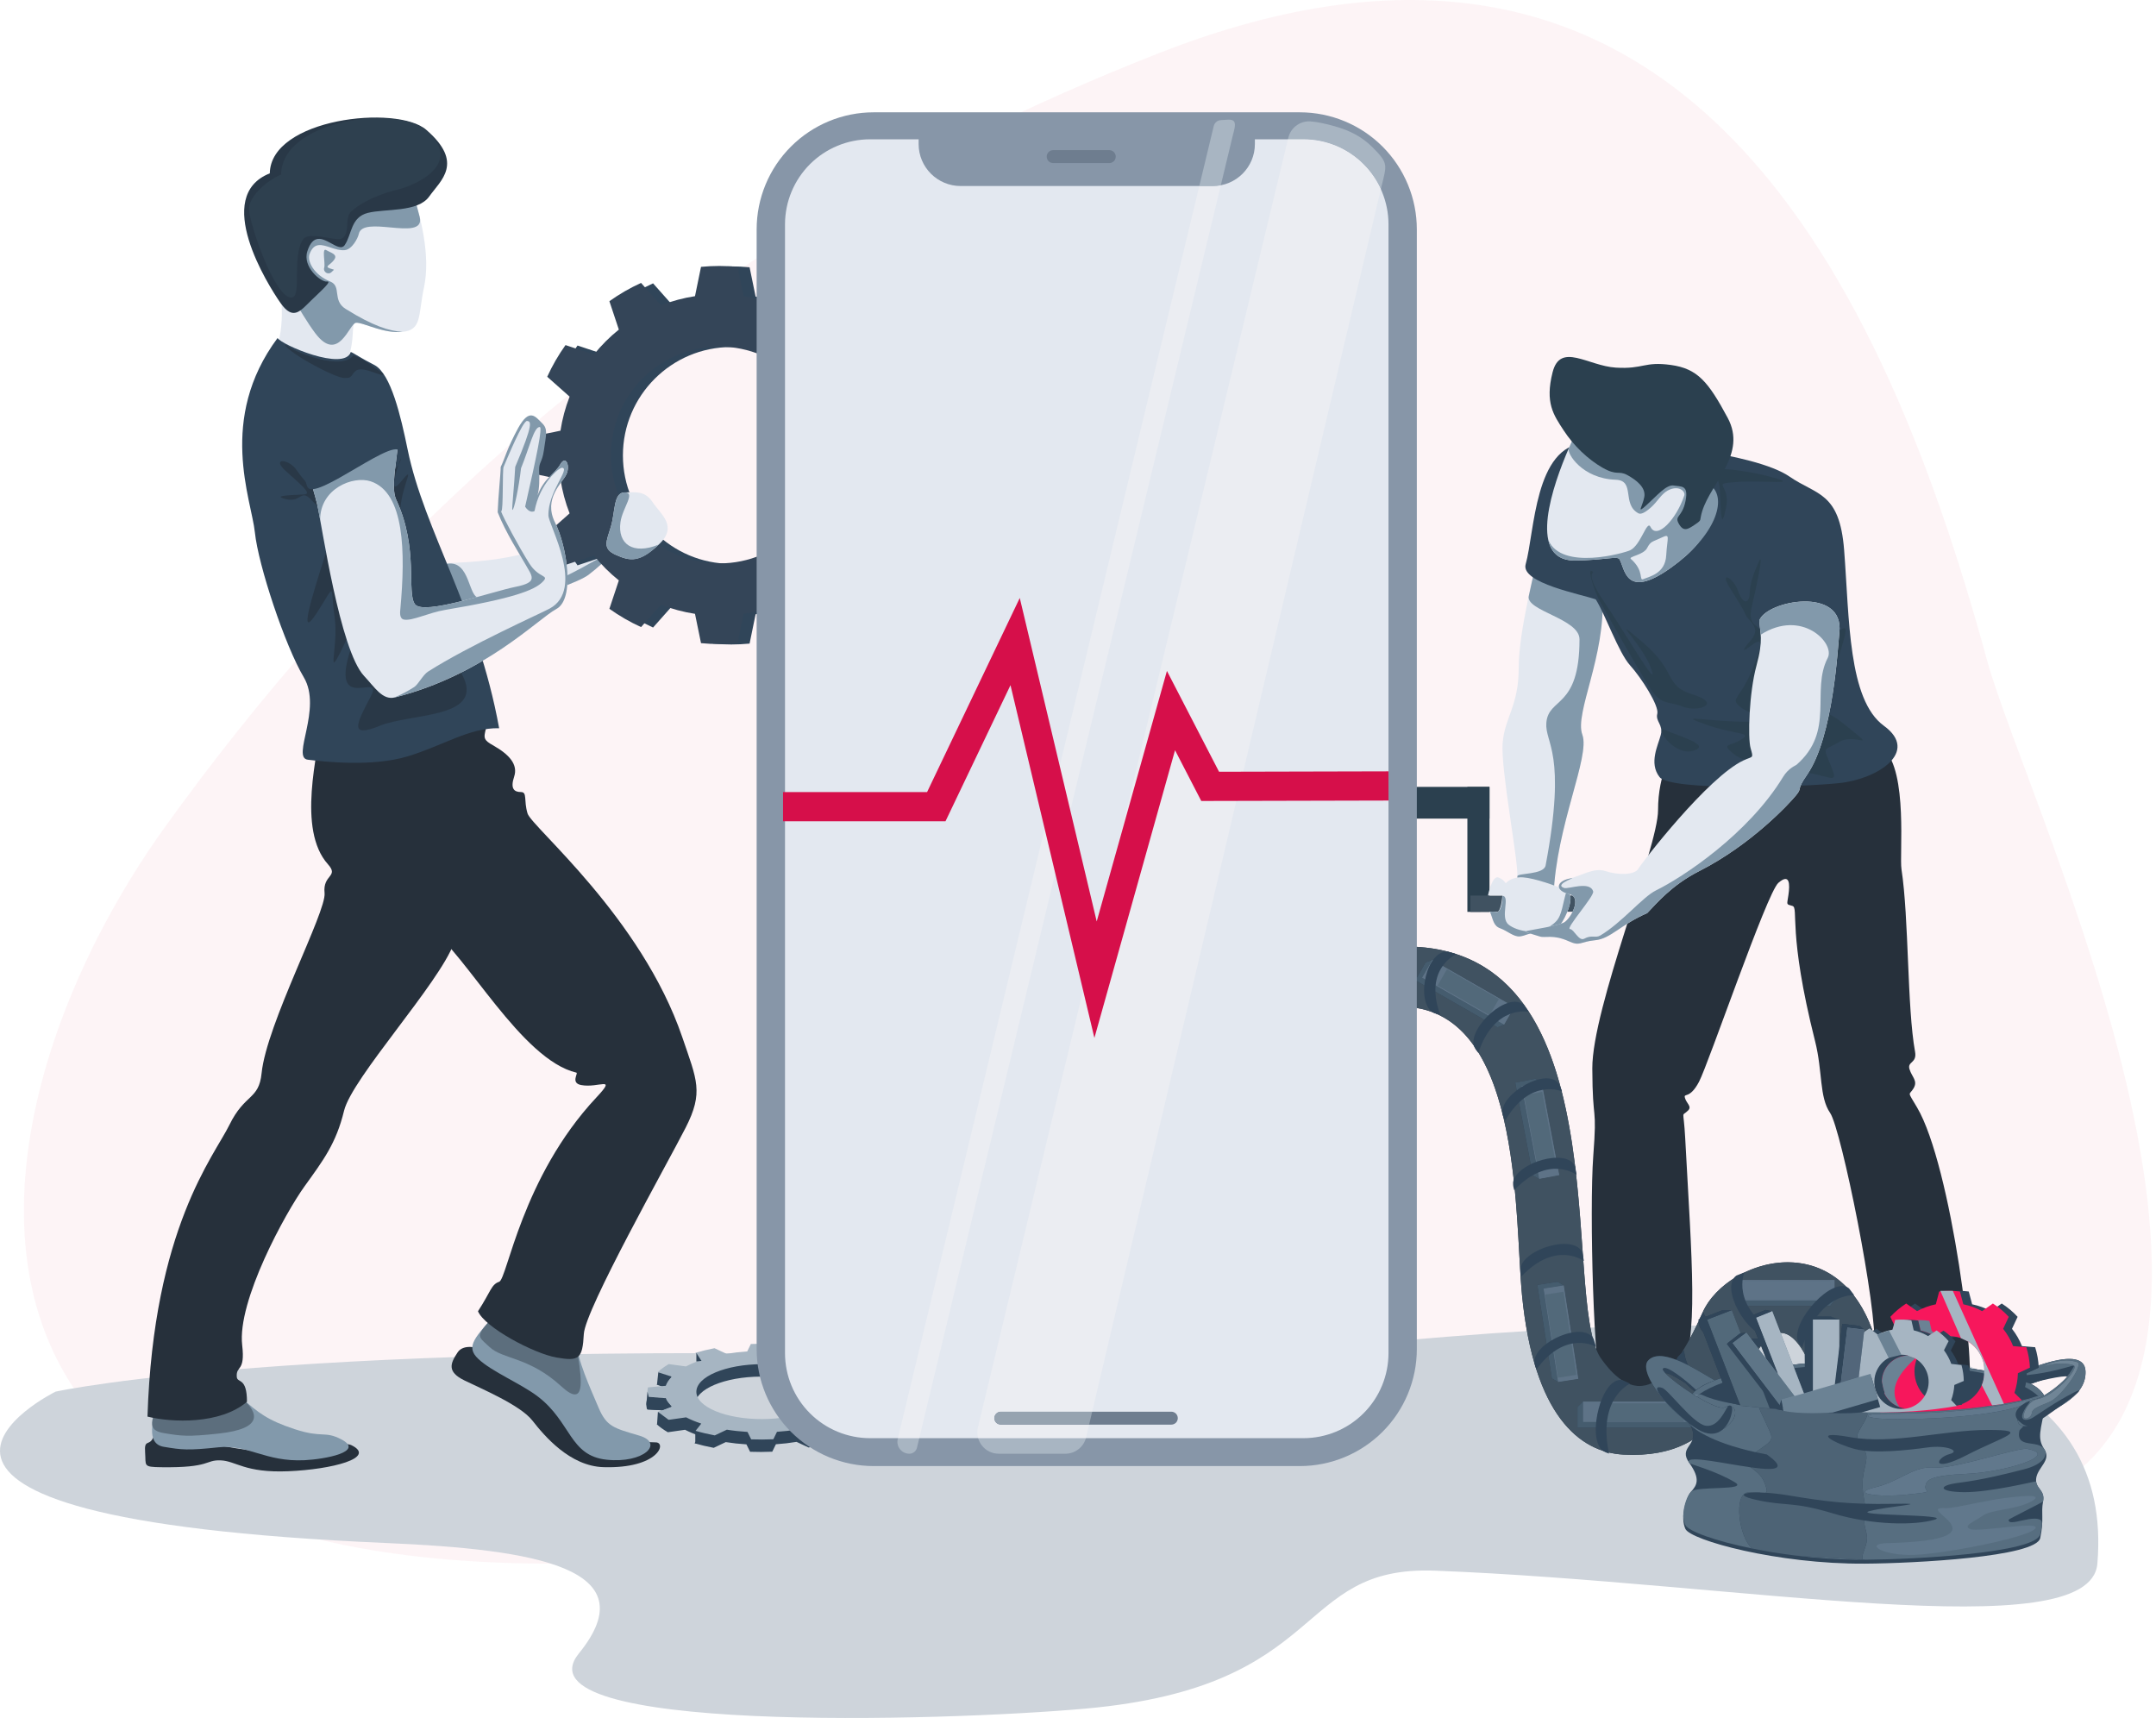<?xml version="1.0" encoding="UTF-8" standalone="no"?><!DOCTYPE svg PUBLIC "-//W3C//DTD SVG 1.1//EN" "http://www.w3.org/Graphics/SVG/1.1/DTD/svg11.dtd"><svg width="100%" height="100%" viewBox="0 0 443 353" version="1.1" xmlns="http://www.w3.org/2000/svg" xmlns:xlink="http://www.w3.org/1999/xlink" xml:space="preserve" xmlns:serif="http://www.serif.com/" style="fill-rule:evenodd;clip-rule:evenodd;stroke-miterlimit:10;"><path d="M34.102,169.632c-40.123,55.612 -58.755,151.64 79.371,151.64c90.446,2.867 178.178,-17.539 300.323,-11.911c62.89,-20.645 2.733,-143.514 -5.52,-173.745c-22.975,-84.149 -65.66,-165.621 -170.079,-124.724c-106.744,41.807 -167.723,108.329 -204.095,158.74Z" style="fill:#d71e4e;fill-opacity:0.05;fill-rule:nonzero;"/><path d="M11.425,285.927c0,-0 -52.631,25.914 68.032,31.107c30.427,1.309 53.766,5.113 39.49,22.677c-13.408,16.496 74.535,13.995 104.148,11.338c50.434,-4.525 42.54,-29.466 71.795,-28.336c62.207,2.403 134.595,16.095 136.063,-1.441c6.423,-76.75 -152.402,-39.724 -207.422,-41.722c-157.307,-5.712 -212.106,6.377 -212.106,6.377Z" style="fill:#ced4db;"/><g><path d="M345.847,148.919c-2.271,5.576 -5.162,9.912 -5.162,17.551c0,7.64 -13.554,40.582 -13.509,53.064c0.043,11.771 1.024,7.02 0.198,17.963c-0.825,10.943 0.078,46.044 1.936,48.108c1.095,1.217 10.255,6.854 15.888,-3.25c3.93,-7.047 2.42,-23.123 1.062,-48.575c-0.33,-6.202 -0.874,-4.148 0.604,-5.625c0.832,-0.833 -0.345,-1.446 -0.655,-2.582c-0.31,-1.136 0.928,0.414 2.89,-3.303c1.961,-3.717 13.937,-38.817 16.311,-40.882c2.376,-2.065 2.376,0.31 2.066,2.477c-0.31,2.168 -0.517,1.858 0.826,2.272c1.341,0.413 -1.032,5.265 4.645,27.77c1.593,6.312 0.826,11.459 3.098,14.763c2.271,3.303 9.801,40.366 9.075,48.418c-0.725,8.053 17.146,13.834 19.211,9.499c2.065,-4.336 -3.407,-47.18 -10.427,-59.053c-2.094,-3.54 -1.652,-2.374 -0.722,-3.923c0.929,-1.548 -0.311,-2.27 -0.827,-3.922c-0.516,-1.652 1.581,-1.168 1.136,-3.613c-1.652,-9.086 -1.241,-27.359 -2.788,-37.475c-0.458,-2.987 1.348,-19.926 -3.609,-24.674c-4.958,-4.749 -38.975,-10.582 -41.247,-5.008" style="fill:#26303b;fill-rule:nonzero;"/><path d="M316.322,112.46c-0.827,4.543 -4.267,16.931 -4.267,24.777c-0,7.846 -2.891,10.141 -3.304,15.463c-0.413,5.321 3.166,23.768 3.029,27.346c-0.139,3.579 7.253,8.701 7.433,3.991c0.55,-14.452 7.57,-28.575 5.918,-33.076c-1.652,-4.502 1.515,-3.171 -0.826,-7.347c-1.097,-1.958 5.645,-8.717 4.956,-21.244c-0.364,-6.632 -12.114,-14.452 -12.939,-9.91Z" style="fill:#e3e8f0;fill-rule:nonzero;"/><path d="M316.322,112.46c-0.378,2.083 -1.307,5.815 -2.202,10.002c-0.655,3.063 10.426,4.642 10.426,8.891c0,14.35 -6.4,11.845 -6.814,17.167c-0.329,4.248 4.255,5.941 -0.148,29.291c-0.372,1.975 -5.778,1.512 -5.804,2.235c-0.139,3.579 7.253,8.701 7.433,3.991c0.55,-14.452 7.57,-28.575 5.918,-33.076c-1.652,-4.502 4.819,-16.064 4.13,-28.591c-0.364,-6.632 -12.114,-14.452 -12.939,-9.91Z" style="fill:#8299ab;fill-rule:nonzero;"/><path d="M325.653,91.029c10.37,-0.62 34.952,1.987 42.047,6.892c5.573,3.855 10.283,3.099 11.218,15.073c1.098,14.09 0.797,30.764 8.176,36.132c7.378,5.369 -1.326,10.944 -9.156,11.769c-7.829,0.826 -34.671,1.652 -36.942,-1.238c-2.272,-2.892 -0.259,-6.604 0.258,-8.696c0.516,-2.092 -1.135,-2.723 -0.724,-4.318c0.414,-1.594 -3.258,-7.376 -5.603,-9.957c-2.345,-2.581 -5.123,-10.53 -7.037,-13.523c-2.742,-1.033 -15.498,-3.346 -14.407,-7.227c1.858,-6.607 1.8,-24.287 12.17,-24.907Z" style="fill:#304559;fill-rule:nonzero;"/><path d="M361.781,129.495c-0.826,-1.136 -2.684,-1.24 -1.859,-4.75c0.827,-3.509 2.684,-12.078 1.445,-9.291c-1.238,2.787 -1.754,4.439 -1.857,6.504c-0.104,2.065 -1.343,2.374 -2.375,-0.516c-1.032,-2.89 -3.82,-4.129 -1.859,-0.929c1.962,3.2 2.788,4.361 3.407,5.793c0.62,1.433 3.304,2.569 1.136,5.15c-2.168,2.581 -1.858,2.581 0.207,1.032c2.064,-1.549 2.375,-0.619 -0.104,5.369c-2.477,5.988 -4.646,5.574 -2.167,7.536c2.478,1.961 11.562,2.788 2.271,2.891c-9.291,0.103 -16.002,-1.755 -9.705,0.516c6.298,2.271 9.808,1.549 7.537,3.097c-2.271,1.548 -4.439,0.723 -1.652,2.994c2.788,2.271 9.807,2.843 15.175,3.848c5.369,1.004 6.401,2.449 4.75,-1.577c-1.652,-4.026 -1.447,-2.788 1.857,-4.749c3.304,-1.961 8.363,2.375 0.827,-3.716c-7.536,-6.092 -5.884,2.787 -3.2,-6.607c2.684,-9.395 5.161,-14.866 2.373,-12.492c-2.787,2.374 -15.382,1.032 -16.207,-0.103Z" style="fill:#2b404f;fill-rule:nonzero;"/><path d="M328.745,123.586c-0.929,-1.628 -2.736,-6.893 -1.678,-6.273c1.058,0.619 -1.936,-0.254 2.503,6.273c4.439,6.528 11.564,18.978 9.705,13.785c-1.858,-5.192 -9.291,-11.799 -1.858,-5.502c7.433,6.297 4.368,8.981 10.443,10.84c6.075,1.858 1.067,3.716 -2.107,2.477c-3.174,-1.238 -4.31,-0.206 -6.58,-3.613c-2.272,-3.407 -9.499,-16.359 -10.428,-17.987Z" style="fill:#2b404f;fill-rule:nonzero;"/><path d="M342.268,150.038c2.685,1.239 9.635,3.098 5.592,4.234c-4.042,1.135 -8.276,-5.472 -5.592,-4.234Z" style="fill:#2b404f;fill-rule:nonzero;"/><path d="M350.721,97.388c1.459,1.755 2.491,-0.517 2.698,3.819c0.206,4.337 0.206,8.053 1.239,3.098c1.032,-4.955 -3.407,-4.853 2.168,-5.266c5.575,-0.412 13.627,0.724 7.123,-1.031c-6.504,-1.756 -14.687,-2.376 -13.228,-0.62Z" style="fill:#2b404f;fill-rule:nonzero;"/><rect x="284.302" y="161.674" width="21.749" height="6.518" style="fill:#2b404f;"/><rect x="301.508" y="161.674" width="4.543" height="25.681" style="fill:#2b404f;"/><path d="M302.133,184.007l22.816,-0.03l0.005,3.348l-22.817,0.031l-0.004,-3.349Z" style="fill:#405261;fill-rule:nonzero;"/><path d="M306.162,187.356c0.67,1.629 0.67,2.867 2.116,3.383c1.446,0.517 2.787,1.807 4.026,1.652c1.239,-0.154 1.497,-0.619 3.149,-0.671c1.652,-0.051 4.181,-0.516 5.162,-1.754c0.98,-1.24 3.303,-5.989 1.291,-6.969c-2.014,-0.981 -6.607,-2.581 -8.983,-2.736c-2.374,-0.154 -4.229,1.187 -4.205,2.89c0.024,1.704 -0.44,4.176 -1.06,4.205c-0.619,0.028 -0.671,-0.132 -1.496,-0Z" style="fill:#e3e8f0;fill-rule:nonzero;"/><path d="M306.162,187.356c0.67,1.629 0.67,2.867 2.116,3.383c1.446,0.517 2.787,1.807 4.026,1.652c1.239,-0.154 1.497,-0.619 3.149,-0.671c1.652,-0.051 4.181,-0.516 5.162,-1.754c0.98,-1.24 3.303,-5.989 1.291,-6.969c-0.815,2.554 -0.93,4.988 -2.114,6.245c-3.241,3.436 -8.24,2.047 -9.828,0.724c-1.828,-1.523 0.45,-5.765 -1.246,-5.92c0.024,1.703 -0.44,3.281 -1.06,3.31c-0.619,0.028 -0.671,-0.132 -1.496,-0Z" style="fill:#8299ab;fill-rule:nonzero;"/><path d="M309.146,183.986l-3.411,0c-0,0 0.834,-4.243 2.19,-3.687c1.357,0.557 1.496,1.356 2.017,2.017c0.522,0.661 -0.653,1.844 -0.796,1.67" style="fill:#e3e8f0;fill-rule:nonzero;"/><path d="M361.488,127.498c1.445,-4.13 17.517,-7.123 16.45,2.478c-0.29,2.603 -1.172,21.37 -6.643,29.216c-2.341,3.359 -0.825,2.478 -2.271,4.233c-1.445,1.755 -9.175,10.112 -19.899,15.562c-5.693,2.894 -8.81,6.711 -10.667,8.621c-5.506,2.392 -7.503,5.266 -10.703,5.575c-3.2,0.309 -3.012,1.301 -5.419,0.207c-3.218,-1.462 -4.835,-0.62 -5.954,-0.982c-2.49,-0.804 -3.544,-0.929 -2.409,-1.186c1.136,-0.259 6.101,-0.982 7.412,-1.705c1.312,-0.722 3.84,-5.161 1.002,-5.832c-2.839,-0.671 -2.722,-2.521 0,-3.148c2.683,-0.62 5.11,-2.375 7.536,-1.55c2.427,0.827 5.945,0.827 6.689,-0.464c0.745,-1.29 14.32,-18.892 21.65,-22.299c1.928,-0.896 2.064,-0.31 1.445,-2.477c-0.619,-2.168 -0.31,-11.409 1.188,-16.932c1.496,-5.523 0.745,-6.677 0.593,-9.317Z" style="fill:#e3e8f0;fill-rule:nonzero;"/><path d="M361.488,127.498c1.445,-4.13 17.517,-7.123 16.45,2.478c-0.29,2.603 -1.172,21.37 -6.643,29.216c-2.341,3.359 -0.825,2.478 -2.271,4.233c-1.445,1.755 -9.175,10.112 -19.899,15.562c-5.693,2.894 -8.81,6.711 -10.667,8.621c-5.506,2.392 -7.503,5.266 -10.703,5.575c-3.2,0.309 -3.012,1.301 -5.419,0.207c-3.218,-1.462 -4.835,-0.62 -5.954,-0.982c-2.49,-0.804 -3.544,-0.929 -2.409,-1.186c1.136,-0.259 6.101,-0.982 7.412,-1.705c1.312,-0.722 3.84,-5.161 1.002,-5.832c-2.839,-0.671 -2.722,-2.521 0,-3.148c2.683,-0.62 -3.428,1.083 -1.002,1.909c0.857,0.292 5.318,-1.522 5.969,0.71c0.28,0.957 -5.801,7.697 -4.747,7.732c0.809,0.029 1.796,2.587 2.912,1.976c1.571,-0.858 2.298,-0.063 3.292,-0.652c4.442,-2.632 8.712,-7.926 11.449,-9.267c5.462,-2.679 18.947,-11.528 26.125,-23.331c1.098,-1.801 2.577,-2.331 2.725,-2.459c8.032,-6.986 2.923,-15.183 6.444,-21.991c1.55,-2.998 -5.313,-10.158 -13.773,-4.763c-0.067,-0.987 -0.231,-1.82 -0.293,-2.903Z" style="fill:#8299ab;fill-rule:nonzero;"/><path d="M332.753,114.886c1.135,1.89 1.17,8.466 10.53,1.79c9.361,-6.677 8.673,-11.425 5.506,-14.041c-3.165,-2.615 -21.932,-19.133 -23.835,-15.898c-1.411,2.396 -8.459,16.916 -6.819,24.227c0.056,0.247 0.12,0.485 0.196,0.714c0.709,2.154 2.338,3.518 5.338,3.483c5.918,-0.068 8.671,-0.963 9.084,-0.275Z" style="fill:#e3e8f0;fill-rule:nonzero;"/><path d="M332.753,114.886c1.135,1.89 1.17,8.466 10.53,1.79c9.361,-6.677 11.535,-14.178 8.368,-16.794c-3.165,-2.615 -24.794,-16.38 -26.697,-13.145c-0.452,0.766 -1.479,2.772 -2.614,5.385c-0.437,1.005 2.729,6.214 9.649,6.448c4.093,0.14 1.176,4.994 4.654,6.893c0.502,0.274 1.358,-0.089 2.713,-1.325c1.162,-1.06 2.034,-2.653 3.297,-3.341c2.235,-1.221 3.705,0.148 3.423,1.003c-1.635,4.94 -5.653,9.155 -6.936,6.463c-0.733,-1.54 -1.959,3.707 -4.171,4.789c-1.095,0.535 -14.086,4.29 -16.837,-2.104c0.57,2.569 2.21,4.252 5.537,4.213c5.918,-0.068 8.671,-0.963 9.084,-0.275Z" style="fill:#8299ab;fill-rule:nonzero;"/><path d="M332.01,75.532c-5.712,-0.344 -11.412,-5.299 -12.996,0.964c-1.583,6.263 0.195,8.741 2.26,11.907c2.064,3.165 5.008,5.987 8.036,7.708c3.028,1.721 3.217,0.482 5.092,1.513c1.876,1.033 3.803,2.547 3.458,4.475c-0.344,1.927 -1.72,3.647 0.413,1.72c2.135,-1.927 4.13,-4.336 5.644,-4.061c1.514,0.276 3.098,-0.204 2.408,3.202c-0.687,3.405 -2.339,2.924 -1.376,4.645c0.964,1.721 1.859,1.169 3.373,0.137c1.514,-1.032 0.779,-0.633 1.446,-2.753c1.857,-5.919 9.222,-11.688 5.23,-19.127c-3.992,-7.439 -6.195,-10.123 -11.701,-10.881c-5.505,-0.756 -5.574,0.895 -11.287,0.551Z" style="fill:#2b404f;fill-rule:nonzero;"/><path d="M335.093,114.831c2.913,2.569 1.528,4.625 2.643,4.129c1.115,-0.495 4.419,-1.073 4.626,-4.831c0.206,-3.758 0.95,-4.583 -0.951,-3.675c-1.899,0.908 -2.229,0.702 -2.973,2.147c-0.743,1.446 -3.906,1.734 -3.345,2.23Z" style="fill:#e3e8f0;fill-rule:nonzero;"/><path d="M286.757,194.523c47.352,-2.202 33.732,72.464 42.154,84.518c8.683,12.428 15.691,2.477 20.922,-9.361c5.23,-11.838 32.21,-19.547 36.891,11.838c3.025,20.292 -13.49,2.478 -13.49,2.478c-0,-0 -4.406,-15.417 -10.737,-8.26c-6.332,7.159 -7.708,24.227 -28.906,23.126c-9.111,-0.474 -18.441,-8.17 -20.858,-32.762c-1.594,-16.235 0.333,-61.2 -26.602,-59.199c0.103,-7.235 0.194,-9.143 0.626,-12.378" style="fill:#293847;fill-rule:nonzero;"/><path d="M325.27,287.968l-1.138,1.137l0,4.188l23.824,0l1.136,-1.138l-23.822,0l-0,-4.187Z" style="fill:#304559;fill-rule:nonzero;"/><rect x="325.27" y="287.968" width="23.823" height="4.188" style="fill:#52697a;"/><path d="M357.632,262.995l-0.923,1.137l0,4.188l19.335,-0l0.922,-1.138l-19.334,0l-0,-4.187Z" style="fill:#304559;fill-rule:nonzero;"/><rect x="357.632" y="262.995" width="19.334" height="4.188" style="fill:#52697a;"/><path d="M294.295,197.225l-1.373,0.53l-2.091,3.649l16.852,9.661l1.373,-0.53l-16.852,-9.66l2.091,-3.65Z" style="fill:#304559;fill-rule:nonzero;"/><path d="M292.204,200.875l2.091,-3.65l16.852,9.661l-2.091,3.649l-16.852,-9.66Z" style="fill:#52697a;fill-rule:nonzero;"/><path d="M316.772,222.351l-1.295,-0.698l-4.134,0.784l3.622,19.085l1.296,0.697l-3.622,-19.083l4.133,-0.785Z" style="fill:#304559;fill-rule:nonzero;"/><path d="M312.639,223.136l4.133,-0.785l3.622,19.085l-4.133,0.783l-3.622,-19.083Z" style="fill:#52697a;fill-rule:nonzero;"/><path d="M321.317,264.1l-1.272,-0.741l-4.157,0.646l2.985,19.194l1.271,0.741l-2.985,-19.194l4.158,-0.646Z" style="fill:#304559;fill-rule:nonzero;"/><path d="M317.159,264.746l4.158,-0.646l2.985,19.194l-4.158,0.646l-2.985,-19.194Z" style="fill:#52697a;fill-rule:nonzero;"/><path d="M342.409,282.145c-0.062,0 -0.108,0.013 -0.138,0.04c-0.013,-0.009 -0.027,-0.019 -0.04,-0.029c-0.006,0.006 -0.012,0.012 -0.019,0.018c1.008,1.074 3.229,2.765 5.528,4.223c0.15,-0.175 0.318,-0.346 0.503,-0.513c-0.702,-0.525 -1.354,-1.105 -1.917,-1.713c-1.51,-0.949 -3.35,-2.026 -3.917,-2.026m-22.265,1.795l-1.271,-0.741l-2.985,-19.194l4.157,-0.646l1.272,0.741l2.985,19.194l-4.158,0.646l-2.985,-19.194l2.985,19.194Zm-3.883,-41.721l-1.296,-0.697l-3.622,-19.085l4.134,-0.784l1.295,0.698l3.622,19.085l-4.133,0.783l-3.622,-19.083l3.622,19.083Zm-25.141,-47.676l-0,6.357l1.802,-3.145l1.373,-0.53l16.852,9.661l-2.091,3.649l-16.852,-9.66l16.852,9.66l-1.373,0.53l-16.563,-9.495l-0,5.531c21.701,3.644 20.125,43.842 21.613,58.999c2.417,24.592 11.747,32.288 20.858,32.762c0.658,0.034 1.296,0.051 1.918,0.051c5.233,-0 9.16,-1.185 12.226,-3.053c0.221,-0.579 0.289,-1.266 -0.028,-2.184c-0.052,-0.152 -0.101,-0.278 -0.148,-0.383l-23.427,0l0,-4.188l1.138,-1.137l-0,4.187l21.406,0l-21.406,0l-0,-4.187l16.895,-0c-1.1,-1.262 -2.054,-2.571 -2.747,-3.787c-0.825,0.383 -1.672,0.589 -2.542,0.589c-2.474,0 -5.131,-1.673 -7.965,-5.729c-0.344,-0.493 -0.652,-1.091 -0.928,-1.784c-0.616,-1.543 -1.077,-3.56 -1.446,-5.943c-3.385,-21.866 0.979,-74.621 -35.417,-76.771" style="fill:#405261;fill-rule:nonzero;"/><path d="M325.27,287.968l-1.138,1.137l0,4.188l23.427,0c-0.288,-0.658 -0.458,-0.505 -0.555,-0.904c-0.109,-0.076 -0.219,-0.154 -0.328,-0.234l-21.406,0l-0,-4.187Z" style="fill:#455c6e;fill-rule:nonzero;"/><path d="M342.165,287.968l-16.895,-0l-0,4.187l21.406,0c-0.23,-0.167 -0.46,-0.341 -0.69,-0.522l0,0.43l-17.272,0l-0,-3.746l13.76,0c-0.104,-0.116 -0.208,-0.232 -0.309,-0.349" style="fill:#5e7387;fill-rule:nonzero;"/><path d="M342.474,288.317l-13.76,0l-0,3.746l17.272,0l0,-0.43c-1.226,-0.967 -2.431,-2.113 -3.512,-3.316Z" style="fill:none;fill-rule:nonzero;"/><clipPath id="_clip1"><path d="M342.474,288.317l-13.76,0l-0,3.746l17.272,0l0,-0.43c-1.226,-0.967 -2.431,-2.113 -3.512,-3.316Z" clip-rule="nonzero"/></clipPath><g clip-path="url(#_clip1)"><rect x="396.584" y="307.438" width="10.05" height="2.179" style="fill:#5e7387;"/></g><path d="M294.295,197.225l-1.373,0.53l-1.802,3.145l-0,0.67l16.563,9.495l1.373,-0.53l-16.852,-9.66l2.091,-3.65Z" style="fill:#455c6e;fill-rule:nonzero;"/><path d="M306.065,208.588l-10.668,-6.116l1.906,-3.322l10.667,6.115l-1.905,3.323Zm-11.77,-11.363l-2.091,3.65l16.852,9.66l2.091,-3.649l-16.852,-9.661Z" style="fill:#5e7387;fill-rule:nonzero;"/><path d="M297.303,199.15l-1.906,3.322l10.668,6.116l1.905,-3.323l-10.667,-6.115Z" style="fill:none;fill-rule:nonzero;"/><clipPath id="_clip2"><path d="M297.303,199.15l-1.906,3.322l10.668,6.116l1.905,-3.323l-10.667,-6.115Z" clip-rule="nonzero"/></clipPath><g clip-path="url(#_clip2)"><rect x="377.2" y="255.558" width="7.315" height="5.491" style="fill:#5e7387;"/></g><path d="M315.477,221.653l-4.134,0.784l3.622,19.085l1.296,0.697l-3.622,-19.083l4.133,-0.785l-1.295,-0.698Z" style="fill:#455c6e;fill-rule:nonzero;"/><path d="M316.031,240.275l-2.893,-15.242l3.741,-0.711l2.893,15.243l-3.741,0.71Zm0.741,-17.924l-4.133,0.785l3.622,19.083l4.133,-0.783l-3.622,-19.085Z" style="fill:#5e7387;fill-rule:nonzero;"/><path d="M356.709,268.32l0,-4.188l0.923,-1.137l-0,4.187l19.334,0l-0.922,1.138l-19.335,-0Zm0.923,-1.138l-0,-4.187l19.334,-0l0,4.187l-19.334,0Zm9.686,-7.829c-7.588,-0 -14.997,4.697 -17.485,10.327c-0.068,0.154 -0.136,0.307 -0.204,0.46c0.258,-0.484 0.321,-0.57 0.321,-0.57c-0,0 0.128,0.405 0.475,0.995l3.64,-1.403l0.234,0.608l1.543,-0.594l1.834,4.758l1.099,-0.11l-0.878,0.686l0.006,0.015l0.921,-0.701l0.958,1.258l0.002,-0c0.462,-0 0.944,-0.018 1.448,-0.056l-1.812,-4.535l3.376,-1.351l1.262,0.265l-0.207,0.086l0.288,-0.111l1.719,4.46c2.58,0.005 4.636,3.379 5.915,6.236c0.24,-0.02 0.479,-0.04 0.716,-0.059l-0,-8.901l5.449,0l-0,5.727l0.592,-4.833l0.072,0.008l0.001,-0.008l3.486,0.412l-0.001,0.005l0.001,0l0.981,0.764l-1.058,-0.123l0,0.001l1.057,0.125l0,0.001l0,0l-0.058,0.49c0.362,-0.272 0.739,-0.525 1.128,-0.758l0.608,0.457c-0.425,-1.185 -0.895,-2.286 -1.402,-3.302c-3.882,-7.779 -10.01,-10.729 -16.027,-10.729" style="fill:#405261;fill-rule:nonzero;"/><path d="M357.632,262.995l-0.923,1.137l0,4.188l19.335,-0l0.922,-1.138l-19.334,0l-0,-4.187Z" style="fill:#455c6e;fill-rule:nonzero;"/><path d="M358.468,267.031l0,-3.83l17.565,0l0,3.83l-17.565,0Zm18.498,-4.036l-19.334,-0l-0,4.187l19.334,0l0,-4.187Z" style="fill:#5e7387;fill-rule:nonzero;"/><rect x="358.468" y="263.201" width="17.565" height="3.83" style="fill:#5e7387;"/><rect x="358.468" y="263.201" width="17.565" height="3.83" style="fill:none;"/><rect x="358.468" y="263.201" width="17.565" height="3.83" style="fill:none;"/><path d="M361.828,276.521c-0.205,0.137 -0.435,0.254 -0.685,0.35l0.229,0.301c0.153,-0.216 0.307,-0.427 0.464,-0.632l-0.008,-0.019Zm-12.756,-5.161c-0.582,1.252 -1.186,2.473 -1.81,3.633c-0.554,1.031 -1.124,2.014 -1.71,2.933c0.401,-0.414 0.49,-0.483 0.49,-0.483c0,-0 -0.016,1.35 0.775,3.035c2.19,1.118 4.255,2.453 5.519,3.143c-0.108,0.038 -0.213,0.076 -0.314,0.113c-0.005,0.002 -0.011,0.005 -0.018,0.007c-0.035,0.014 -0.091,0.039 -0.162,0.073c0.559,-0.226 1.153,-0.44 1.781,-0.644l-3.627,-9.413c-0.669,-0.743 -1.03,-1.555 -0.919,-2.385l-0.005,-0.012Z" style="fill:#405261;fill-rule:nonzero;"/><path d="M316.879,224.322l-3.741,0.711l2.893,15.242l3.741,-0.71l-2.893,-15.243Z" style="fill:none;fill-rule:nonzero;"/><clipPath id="_clip3"><path d="M316.879,224.322l-3.741,0.711l2.893,15.242l3.741,-0.71l-2.893,-15.243Z" clip-rule="nonzero"/></clipPath><g clip-path="url(#_clip3)"><rect x="387.521" y="270.203" width="3.86" height="9.282" style="fill:#5e7387;"/></g><path d="M320.045,263.359l-4.157,0.646l2.985,19.194l1.271,0.741l-2.985,-19.194l4.158,-0.646l-1.272,-0.741Z" style="fill:#455c6e;fill-rule:nonzero;"/><path d="M320.126,283.069l-2.655,-17.077l3.783,-0.589l2.655,17.077l-3.783,0.589Zm1.191,-18.969l-4.158,0.646l2.985,19.194l4.158,-0.646l-2.985,-19.194Z" style="fill:#5e7387;fill-rule:nonzero;"/><path d="M321.254,265.403l-3.783,0.589l2.655,17.077l3.783,-0.589l-2.655,-17.077Z" style="fill:none;fill-rule:nonzero;"/><clipPath id="_clip4"><path d="M321.254,265.403l-3.783,0.589l2.655,17.077l3.783,-0.589l-2.655,-17.077Z" clip-rule="nonzero"/></clipPath><g clip-path="url(#_clip4)"><rect x="390.042" y="294.106" width="3.746" height="10.279" style="fill:#5e7387;"/></g><path d="M294.303,207.95c-3.427,-2.354 -1.26,-12.784 3.207,-12.422c1.515,0.422 1.728,0.518 1.728,0.518c0,0 -6.812,2.943 -3.303,12.441c-0.871,-0.187 -0.977,-0.22 -1.632,-0.537Z" style="fill:#304559;fill-rule:nonzero;"/><path d="M302.853,214.932c-1.139,-3.925 7.045,-11.344 10.224,-8.475c0.892,1.221 0.995,1.424 0.995,1.424c-0,0 -7.038,-1.472 -10.31,8.436c-0.549,-0.657 -0.608,-0.744 -0.909,-1.385Z" style="fill:#304559;fill-rule:nonzero;"/><path d="M308.69,228.686c-0.322,-4.043 9.09,-9.485 11.598,-6.03c0.621,1.373 0.68,1.59 0.68,1.59c-0,-0 -6.527,-2.923 -11.675,5.973c-0.4,-0.751 -0.439,-0.849 -0.603,-1.533Z" style="fill:#304559;fill-rule:nonzero;"/><path d="M310.901,242.91c0.634,-4.015 11.105,-7.171 12.748,-3.231c0.285,1.481 0.291,1.706 0.291,1.706c-0,-0 -5.694,-4.341 -12.808,3.157c-0.215,-0.824 -0.231,-0.928 -0.231,-1.632Z" style="fill:#304559;fill-rule:nonzero;"/><path d="M312.398,260.615c0.633,-4.015 11.105,-7.171 12.747,-3.231c0.285,1.481 0.291,1.707 0.291,1.707c0,-0 -5.693,-4.341 -12.807,3.156c-0.215,-0.823 -0.231,-0.928 -0.231,-1.632Z" style="fill:#304559;fill-rule:nonzero;"/><path d="M315.268,279.757c0.117,-4.05 10.039,-8.411 12.156,-4.705c0.467,1.431 0.503,1.655 0.503,1.655c-0,-0 -6.161,-3.624 -12.225,4.638c-0.316,-0.789 -0.345,-0.891 -0.434,-1.588Z" style="fill:#304559;fill-rule:nonzero;"/><path d="M329.113,297.902c-3.029,-3.029 0.018,-15.119 4.222,-14.351c1.398,0.612 1.592,0.741 1.592,0.741c0,-0 -6.746,2.935 -4.316,14.366c-0.811,-0.285 -0.906,-0.333 -1.498,-0.756Z" style="fill:#304559;fill-rule:nonzero;"/><path d="M362.155,276.265c-3.071,2.817 -14.087,-1.021 -13.026,-5.158c0.685,-1.353 0.821,-1.537 0.821,-1.537c-0,0 2.182,6.914 13.032,5.255c-0.332,0.786 -0.385,0.88 -0.827,1.44" style="fill:#304559;fill-rule:nonzero;"/><path d="M363.256,274.502c-4.165,0.115 -9.971,-10.003 -6.46,-12.432c1.405,-0.573 1.628,-0.623 1.628,-0.623c-0,0 -2.883,6.653 6.401,12.508c-0.767,0.377 -0.867,0.413 -1.569,0.547Z" style="fill:#304559;fill-rule:nonzero;"/><path d="M369.367,275.487c-1.233,-4.119 7.207,-13.443 10.552,-10.784c0.943,1.203 1.052,1.409 1.052,1.409c0,-0 -7.349,-0.561 -10.642,10.752c-0.579,-0.635 -0.641,-0.722 -0.962,-1.377Z" style="fill:#304559;fill-rule:nonzero;"/><path d="M355.996,288.009c-3.976,2.035 -13.682,-5.201 -11.274,-9.205c1.124,-1.209 1.32,-1.361 1.32,-1.361c0,-0 -0.091,7.852 11.249,9.306c-0.588,0.723 -0.67,0.805 -1.295,1.26" style="fill:#304559;fill-rule:nonzero;"/><path d="M420.27,288.745c-0.939,5.049 -1.76,6.693 -0.234,8.987c1.526,2.295 -1.292,3.694 -1.644,5.925c-0.353,2.231 1.878,2.348 1.408,4.814c-0.469,2.466 0.236,3.639 -0.587,7.534c-0.821,3.894 -25.831,5.198 -36.046,5.265c-17.965,0.117 -35.812,-4.815 -36.868,-7.143c-1.057,-2.329 -0,-6.361 1.174,-7.652c1.174,-1.292 1.995,-2.583 -0.353,-5.87c-2.348,-3.288 1.761,-3.524 0.587,-6.929c-0.695,-2.019 -0.821,0.587 -0.821,-5.166c-0,-7.819 31.638,-9.182 37.808,-8.933c26.418,1.067 36.516,4.12 35.576,9.168" style="fill:#304559;fill-rule:nonzero;"/><path d="M352.004,283.741c-0.41,0.159 -3.504,1.844 -3.504,1.844c0,-0 -5.713,-3.869 -6.229,-3.4c-0.61,-0.423 -0.892,-1.291 -0.681,-1.972c0.212,-0.682 5.237,2.536 6.904,2.983c1.667,0.445 3.92,0.386 3.51,0.545" style="fill:#304559;fill-rule:nonzero;"/><path d="M420.27,288.745c-0.471,2.53 3.568,-8.434 -35.679,-8.434c-18.187,0 -33.244,2.537 -37.705,8.199c-0,-7.819 31.638,-9.182 37.808,-8.933c26.418,1.067 36.516,4.12 35.576,9.168" style="fill:#304559;fill-rule:nonzero;"/><path d="M353.623,283.17c-0.628,0.204 -1.222,0.418 -1.781,0.644c-1.176,0.476 -2.19,1.001 -2.988,1.578c-0.44,0.319 -0.813,0.653 -1.114,1.005c0.121,0.076 0.241,0.152 0.362,0.227c0.27,-0.122 0.561,-0.184 0.853,-0.184c0.068,-0 0.137,0.003 0.205,0.01c1.299,-0.888 2.92,-1.674 4.817,-2.362l-0.354,-0.918Zm18.866,-3.153c-1.335,0.106 -2.712,0.232 -4.104,0.38l0.261,0.68c1.247,-0.133 2.528,-0.248 3.843,-0.346l-0,-0.714Z" style="fill:#576e80;fill-rule:nonzero;"/><path d="M416.232,284.19c-0.046,0.26 -0.099,0.519 -0.16,0.776c1.263,0.665 2.139,1.322 2.747,1.911c0.202,0.014 0.4,0.066 0.583,0.155c0.19,-0.094 0.386,-0.199 0.587,-0.314c-0.465,-0.908 -1.414,-1.734 -2.891,-2.479c-0.226,-0.01 -0.527,-0.026 -0.866,-0.049" style="fill:#576e80;fill-rule:nonzero;"/><path d="M404.593,281.125c0.039,0.171 0.074,0.342 0.106,0.515c1.101,0.177 2.125,0.368 3.075,0.57c0.01,-0.154 0.015,-0.309 0.015,-0.465c-0,-0.044 -0.001,-0.089 -0.001,-0.133c-1,-0.171 -2.065,-0.333 -3.195,-0.487" style="fill:#576e80;fill-rule:nonzero;"/><path d="M382.586,290.178l-0.131,0.039c-0.669,0.038 -1.334,0.068 -1.997,0.088c0.903,-0.018 1.738,-0.056 2.475,-0.121c-0.115,-0.002 -0.23,-0.004 -0.347,-0.006m-8.521,-0.016l-0.443,-0c0.378,0.018 0.756,0.036 1.134,0.051c-0.231,-0.015 -0.461,-0.032 -0.691,-0.051m-7.344,-0.515l0.051,0.065c1.711,0.137 3.69,0.279 5.717,0.391l-0,-0.097c-0.17,-0.02 -0.339,-0.04 -0.508,-0.062c-1.788,-0.077 -3.55,-0.175 -5.26,-0.297m-17.561,-3.197c-0.213,0.146 -0.419,0.295 -0.614,0.446c2.18,1.319 4.311,2.34 5.428,2.34c0.209,-0 0.383,-0.036 0.514,-0.112c0.281,-0.163 0.558,-0.237 0.813,-0.237c0.698,0 1.234,0.556 1.234,1.383c-0.001,1.022 -0.82,2.457 -3.163,3.768c-0.434,0.243 -0.927,0.355 -1.465,0.355c-1.412,0 -3.127,-0.773 -4.858,-1.973c0.542,0.897 4.183,3.862 13.657,5.948c3.846,-2.582 3.818,-2.426 2.36,-5.53c-1.488,-3.165 -1.645,-3.607 -1.645,-3.607c0,0 1.568,0.163 3.914,0.362l-0.212,-0.041l-0.022,-0.029c-1.073,-0.088 -2.119,-0.185 -3.133,-0.293l-4.364,-0.401l-0.067,-0.176c-3.257,-0.514 -5.937,-1.176 -7.693,-2.013c-0.219,-0.104 -0.45,-0.167 -0.684,-0.19" style="fill:#576e80;fill-rule:nonzero;"/><path d="M418.379,304.47c0.224,1.495 1.826,1.875 1.421,4.001c0.406,-2.126 -1.197,-2.507 -1.421,-4.001m-0.001,-0.008c0,0.002 0.001,0.004 0.001,0.007c-0,-0.003 -0.001,-0.005 -0.001,-0.007m-0.001,-0.01c0,0.003 0,0.005 0.001,0.007c-0.001,-0.002 -0.001,-0.004 -0.001,-0.007m-0.002,-0.009c0.001,0.002 0.001,0.004 0.001,0.006c0,-0.002 -0,-0.004 -0.001,-0.006m-0.001,-0.009c0,0.001 0.001,0.003 0.001,0.004c-0,-0.001 -0.001,-0.003 -0.001,-0.004m-0.001,-0.011c-0,0 -0,0.001 -0,0.001c-0,-0 -0,-0.001 -0,-0.001m-0.001,-0.01c-0,0 -0,0 -0,0.001c-0,-0.001 -0,-0.001 -0,-0.001m-0.002,-0.01l0,0l0,-0m-0.001,-0.011c0,0 0,0.001 0,0.001c0,-0 0,-0.001 0,-0.001m-0.001,-0.01l-0,0l-0,0" style="fill:#abb8c4;fill-rule:nonzero;"/><path d="M397.892,301.544c2.262,-0 6.231,-0.969 9.951,-1.938c3.719,-0.968 7.189,-1.937 8.452,-1.937c0.102,-0 0.19,0.006 0.262,0.02c6.911,1.265 -4.58,4.774 -12.408,5.127c-7.828,0.352 -8.336,1.331 -8.532,2.584c-0.195,1.252 2.231,1.056 -3.796,1.682c-1.386,0.144 -2.761,0.209 -3.99,0.209c-4.118,0 -6.624,-0.732 -2.586,-1.696c4.972,-1.188 7.587,-4.098 11.48,-4.098c0.214,0 0.431,0.009 0.653,0.027c0.16,0.013 0.332,0.02 0.514,0.02m20.82,-14.67c-0.192,-0 -0.385,0.035 -0.57,0.106c-1.15,0.426 -3.128,0.883 -5.846,1.313c-5.307,0.937 -11.637,1.686 -21.209,1.839c0.002,0.003 0.003,0.005 0.005,0.007c-0.002,-0.002 -0.004,-0.004 -0.007,-0.007c-0.684,0.011 -1.386,0.019 -2.105,0.024c-1.124,0.031 -2.315,0.048 -3.586,0.048c-0.612,0 -1.244,-0.004 -1.894,-0.012c0.869,0.352 -1.375,3.199 -1.805,4.415c-0.469,1.328 1.096,2.424 1.409,3.285c0.314,0.861 0.705,1.175 -0,3.914c-0.704,2.74 -0.313,5.088 -0,6.811c0.314,1.722 0.313,0.782 -0,3.287c-0.312,2.505 1.237,3.132 0.071,6.184c-0.608,1.591 -0.582,2.17 -0.418,2.361c0.19,0.009 0.32,0.016 0.38,0.019c0.009,-0 0.02,-0.001 0.03,-0.001c10.215,-0.067 35.225,-1.369 36.046,-5.263c0.203,-0.962 0.67,-2.604 -0.008,-2.956c-0.314,-0.163 -0.715,-0.226 -1.162,-0.226c-0.765,-0 -1.666,0.184 -2.507,0.369c-0.841,0.185 -1.621,0.369 -2.143,0.369c-0.444,0 -0.701,-0.133 -0.652,-0.512c0.024,-0.186 7.022,-3.576 7.059,-3.777c0.405,-2.126 -1.197,-2.506 -1.421,-4.001c0,-0 0,-0.001 0,-0.001l-0.001,-0.01l-0.002,-0.01c0,-0.002 -0,-0.004 -0.001,-0.006l-0.002,-0.019c-0,-0 -0,-0.001 -0,-0.001c-0.001,-0.003 -0.001,-0.006 -0.001,-0.009c-0,-0.001 -0,-0.001 -0,-0.001c-0.001,-0.003 -0.001,-0.007 -0.002,-0.01l0,-0c-0,-0.004 -0,-0.007 -0.001,-0.01c0,-0 0,-0.001 0,-0.001c-0,-0.003 -0.001,-0.006 -0.001,-0.01l-0,0c-0,-0.004 -0.001,-0.008 -0.001,-0.012c-0.001,-0.003 -0.006,-0.004 -0.015,-0.004c-0.207,-0 -2.524,0.554 -5.463,1.107c-2.94,0.554 -6.501,1.107 -9.194,1.107c-0.093,0 -0.185,-0.001 -0.276,-0.002c-5.097,-0.075 -5.316,-1.362 -1.074,-1.903c5.432,-0.695 10.157,-1.937 13.532,-2.792c3.977,-1.007 4.984,-2.91 4.159,-4.151c-1.341,-2.016 -5.88,-0.006 -5.109,-3.765c0.027,-0.131 0.372,-0.488 0.875,-0.96c-0.755,-0.071 -1.226,-0.591 -1.224,-1.35c0.001,-0.235 0.047,-0.491 0.143,-0.765c0.348,-0.984 0.552,-1.726 0.981,-2.274c-0.497,0.226 -1.064,0.443 -1.671,0.613c-6.489,1.817 -17.409,2.35 -23.709,2.35c-1.847,0 -3.297,-0.045 -4.123,-0.118c-3.628,-0.32 -2.648,-0.971 0.382,-0.971l0.029,0c0.106,0.001 0.209,0.001 0.314,0.001c20.617,-0 29.661,-2.879 30.508,-3.142c0.069,-0.021 0.121,-0.031 0.156,-0.031c0.125,-0 0.044,0.124 -0.194,0.315c0.22,-0.056 0.462,-0.105 0.732,-0.148c0.286,-0.045 0.618,-0.156 0.98,-0.316c-0.088,-0.096 -0.184,-0.194 -0.287,-0.294c-0.035,-0.002 -0.071,-0.003 -0.107,-0.003" style="fill:#576e80;fill-rule:nonzero;"/><path d="M347.473,306.475c-0.879,0.966 -1.692,3.018 -1.602,4.966c0.077,-1.994 0.813,-4.098 1.602,-4.966Z" style="fill:#abb8c4;fill-rule:nonzero;"/><path d="M368.964,319.608c4.311,0.53 8.929,0.861 13.569,0.861c0.081,0 0.163,0 0.244,0c-0.007,-0.006 -0.014,-0.013 -0.02,-0.02c-1.697,-0.086 -8.243,-0.426 -13.793,-0.841m-20.725,-19.77c-1.031,-0 -1.517,0.21 -1.119,0.767c0.171,0.239 5.571,1.642 9.388,3.975c2.815,1.719 -7.947,0.697 -9.035,1.895c-0.789,0.868 -1.525,2.972 -1.602,4.966c0.03,0.655 0.162,1.298 0.428,1.884c0.569,1.254 6.007,3.263 13.712,4.832c-2.815,-2.516 -3.78,-11.171 -0.937,-11.509c0.342,-0.041 0.667,-0.056 0.972,-0.056c0.526,-0 0.993,0.046 1.393,0.093c0.399,0.047 0.731,0.093 0.987,0.093c0.729,0 0.832,-0.381 0.091,-2.232c-0.627,-1.569 -1.906,-2.392 -2.773,-3.065c-1.301,-0.182 -2.719,-0.418 -4.121,-0.654c-2.935,-0.495 -5.802,-0.989 -7.384,-0.989" style="fill:#576e80;fill-rule:nonzero;"/><path d="M418.819,286.877c0.103,0.1 0.199,0.198 0.287,0.294c0.097,-0.043 0.196,-0.09 0.296,-0.139c-0.183,-0.089 -0.381,-0.141 -0.583,-0.155m-69.864,-0.437c-0.292,-0 -0.583,0.062 -0.853,0.184c0.148,0.092 0.296,0.183 0.444,0.272c0.195,-0.151 0.401,-0.3 0.614,-0.446c-0.068,-0.007 -0.137,-0.01 -0.205,-0.01" style="fill:#6b8294;fill-rule:nonzero;"/><path d="M416.295,297.669c-1.263,0 -4.733,0.969 -8.452,1.937c-3.72,0.969 -7.689,1.938 -9.951,1.938c-0.182,-0 -0.354,-0.007 -0.514,-0.02c-0.222,-0.018 -0.439,-0.027 -0.653,-0.027c-3.893,0 -6.508,2.91 -11.48,4.098c-4.038,0.964 -1.532,1.696 2.586,1.696c1.229,0 2.604,-0.065 3.99,-0.209c6.027,-0.626 3.601,-0.43 3.796,-1.682c0.196,-1.253 0.704,-2.232 8.532,-2.584c7.828,-0.353 19.319,-3.862 12.408,-5.127c-0.072,-0.014 -0.16,-0.02 -0.262,-0.02" style="fill:#61788c;fill-rule:nonzero;"/><path d="M417.432,287.351c-0.851,0.265 -9.981,3.171 -30.822,3.141c-3.053,-0.004 -4.051,0.65 -0.411,0.971c3.641,0.321 19.44,0.117 27.832,-2.232c2.455,-0.687 4.252,-2.144 3.401,-1.88" style="fill:#61788c;fill-rule:nonzero;"/><path d="M413.712,307.576c1.153,-0.1 6.777,-0.763 3.619,0.94c-3.157,1.702 -8.176,1.614 -9.908,2.876c-1.732,1.263 -4.286,2.113 -2.554,2.789c1.731,0.675 14.999,-1.879 13.267,-0.059c-1.731,1.82 -18.375,5.107 -24.775,5.343c-6.398,0.235 -10.532,-2.279 -5.577,-2.408c26.125,-0.675 4.678,-7.573 12.011,-7.191c1.783,0.093 9.171,-1.879 13.917,-2.29Z" style="fill:#61788c;fill-rule:nonzero;"/><path d="M360.011,318.157c0.363,0.324 0.756,0.546 1.176,0.635c1.281,0.273 4.338,0.559 7.777,0.816c-3.192,-0.392 -6.216,-0.894 -8.953,-1.451m0.695,-19.789c-0.073,0.049 -0.148,0.1 -0.224,0.151c-2.257,1.52 -1.818,2.124 -0.738,2.962c1.422,0.2 2.704,0.334 3.673,0.334c2.22,0 2.793,-0.708 -0.367,-2.973c-0.819,-0.151 -1.599,-0.31 -2.344,-0.474" style="fill:#304559;fill-rule:nonzero;"/><path d="M361.421,289.231c0,0 0.157,0.442 1.645,3.607c1.458,3.104 1.486,2.948 -2.36,5.53c0.745,0.164 1.525,0.323 2.344,0.474c3.16,2.265 2.587,2.973 0.367,2.973c-0.969,0 -2.251,-0.134 -3.673,-0.334c0.867,0.673 2.146,1.496 2.773,3.065c0.741,1.851 0.638,2.232 -0.091,2.232c-0.256,0 -0.588,-0.046 -0.987,-0.093c-0.4,-0.047 -0.867,-0.093 -1.393,-0.093c-0.305,-0 -0.63,0.015 -0.972,0.056c-2.843,0.338 -1.878,8.993 0.937,11.509c2.737,0.557 5.761,1.059 8.953,1.451c5.55,0.415 12.096,0.755 13.793,0.841c-0.164,-0.191 -0.19,-0.77 0.418,-2.361c1.166,-3.052 -0.383,-3.679 -0.071,-6.184c0.313,-2.505 0.314,-1.565 -0,-3.287c-0.313,-1.723 -0.704,-4.071 -0,-6.811c0.705,-2.739 0.314,-3.053 -0,-3.914c-0.313,-0.861 -1.878,-1.957 -1.409,-3.285c0.43,-1.216 2.674,-4.063 1.805,-4.415c-0.187,-0.002 -0.376,-0.005 -0.567,-0.008c-0.737,0.065 -1.572,0.103 -2.475,0.121c-0.659,0.02 -1.315,0.03 -1.967,0.03c-1.26,0 -2.505,-0.038 -3.735,-0.122c-0.378,-0.015 -0.756,-0.033 -1.134,-0.051l-1.133,-0l-0,-0.059c-2.027,-0.112 -4.006,-0.254 -5.717,-0.391l0.147,0.188l-0.283,-0.055l0.048,0.165l-0.138,-0.182l-1.211,-0.235c-2.346,-0.199 -3.914,-0.362 -3.914,-0.362" style="fill:#4d6375;fill-rule:nonzero;"/><path d="M383.137,320.468c-0.12,0 -0.241,0.001 -0.36,0.001c0.051,0.047 0.112,0.063 0.171,0.063c0.118,-0 0.227,-0.063 0.227,-0.063c-0,0 -0.013,-0 -0.038,-0.001" style="fill:#304559;fill-rule:nonzero;"/><path d="M382.757,320.449c0.006,0.007 0.013,0.014 0.02,0.02c0.119,-0 0.24,-0.001 0.36,-0.001c-0.06,-0.003 -0.19,-0.01 -0.38,-0.019" style="fill:#4d6375;fill-rule:nonzero;"/><path d="M408.51,293.794c-9.081,-0 -19.57,3.053 -28.338,1.487c-8.766,-1.565 -2.817,1.458 1.018,2.451c3.836,0.994 10.959,0.211 14.873,-0.337c3.914,-0.548 6.881,0.742 4.54,1.354c-2.896,0.76 -3.914,4.047 3.522,0.211c7.437,-3.836 13.465,-5.166 4.385,-5.166Z" style="fill:#304559;fill-rule:nonzero;"/><path d="M413.019,282.852c2.818,-1.177 15.264,-6.873 15.498,-1.118c0.236,5.753 -7.455,7.925 -9.98,10.097c-2.524,2.173 -4.52,1.056 -3.816,-0.939c0.705,-1.996 0.822,-2.994 3.405,-3.405c2.584,-0.411 8.982,-6.165 6.458,-5.519c-2.525,0.646 -7.045,2.29 -7.045,2.29c0,-0 -7.338,-0.23 -4.52,-1.406" style="fill:#304559;fill-rule:nonzero;"/><path d="M420.207,280.693c-0.197,-0 0.277,-0.297 1.115,-0.593c0.839,-0.297 2.041,-0.593 3.299,-0.593c0.746,0 1.512,0.104 2.235,0.374c1.365,0.51 -3.293,7.162 -5.78,8.18c-2.488,1.018 -3.522,1.409 -3.599,2.309c-0.05,0.598 -0.735,1.093 -1.212,1.093c-0.24,0 -0.427,-0.126 -0.453,-0.427c-0.077,-0.9 1.024,-3.232 2.814,-3.562c3.598,-0.665 8.497,-6.262 7.54,-6.889c-0.363,-0.237 -1.412,-0.415 -2.61,-0.415c-0.972,-0 -2.043,0.117 -2.924,0.415c-0.222,0.075 -0.36,0.108 -0.425,0.108m4.964,-1.49c-1.821,0 -4.135,0.604 -6.289,1.334c0.011,0.152 0.02,0.305 0.027,0.458l-2.468,1.141c-0.019,0.69 -0.089,1.376 -0.209,2.054c0.749,0.05 1.307,0.068 1.307,0.068c0,-0 4.52,-1.644 7.045,-2.29c0.134,-0.034 0.243,-0.051 0.328,-0.051c0.172,0 0.25,0.066 0.251,0.182c0.002,0.768 -3.377,3.758 -5.761,4.933c-0.1,0.049 -0.199,0.096 -0.296,0.139c-0.362,0.16 -0.694,0.271 -0.98,0.316c-0.27,0.043 -0.512,0.092 -0.732,0.148c-0.845,0.217 -1.343,0.535 -1.692,0.983c-0.429,0.548 -0.633,1.29 -0.981,2.274c-0.096,0.274 -0.142,0.53 -0.143,0.765c-0.002,0.818 0.546,1.358 1.406,1.358c0.69,0 1.583,-0.349 2.553,-1.184c2.488,-2.14 9.991,-4.28 9.986,-9.847c-0,-0.083 -0.002,-0.166 -0.006,-0.25c-0.076,-1.87 -1.441,-2.531 -3.346,-2.531" style="fill:#576e80;fill-rule:nonzero;"/><path d="M424.621,279.507c-1.258,0 -2.46,0.296 -3.299,0.593c-0.838,0.296 -1.312,0.593 -1.115,0.593c0.065,-0 0.203,-0.033 0.425,-0.108c0.881,-0.298 1.952,-0.415 2.924,-0.415c1.198,-0 2.247,0.178 2.61,0.415c0.957,0.627 -3.942,6.224 -7.54,6.889c-1.79,0.33 -2.891,2.662 -2.814,3.562c0.026,0.301 0.213,0.427 0.453,0.427c0.477,0 1.162,-0.495 1.212,-1.093c0.077,-0.9 1.111,-1.291 3.599,-2.309c2.487,-1.018 7.145,-7.67 5.78,-8.18c-0.723,-0.27 -1.489,-0.374 -2.235,-0.374" style="fill:#708596;fill-rule:nonzero;"/><path d="M424.748,282.852c-0.346,-0.408 -7.026,1.083 -7.209,1.406c-0.181,0.323 -3.446,-1.181 -3.962,-1.368c-0.518,-0.188 3.287,-0.141 7.89,-1.151c4.603,-1.009 5.167,-1.714 4.344,-0.445c-0.821,1.267 -0.577,0.909 -1.063,1.558Z" style="fill:#304559;fill-rule:nonzero;"/><path d="M426.128,286.11c-3.534,1.782 -7.385,4.506 -8.442,5.163c-1.057,0.658 -2.708,0.791 -2.028,-0.97c0.682,-1.761 2.411,-2.952 0.72,-2.153c-1.69,0.798 -3.107,2.372 -1.533,3.828c1.573,1.456 2.096,1.385 5.603,-1.033c3.508,-2.42 9.212,-6.618 5.68,-4.835Z" style="fill:#304559;fill-rule:nonzero;"/><path d="M352.336,283.621c-3.072,-1.676 -10.881,-7.17 -13.699,-4.071c-2.818,3.099 9.804,17.248 14.735,14.488c4.932,-2.759 3.112,-6.07 1.116,-4.914c-1.996,1.158 -13.62,-7.003 -12.798,-7.943c0.822,-0.939 6.047,3.581 6.81,4.404c0.88,-0.528 1.097,-0.993 3.836,-1.964" style="fill:#304559;fill-rule:nonzero;"/><path d="M341.025,278.619c-0.96,0 -1.787,0.27 -2.388,0.931c-0.278,0.306 -0.406,0.72 -0.405,1.216c0.007,4.074 8.71,13.627 13.675,13.627c0.538,0 1.031,-0.112 1.465,-0.355c2.343,-1.311 3.162,-2.746 3.163,-3.768c-0,-0.827 -0.536,-1.383 -1.234,-1.383c-0.255,-0 -0.532,0.074 -0.813,0.237c-0.131,0.076 -0.305,0.112 -0.514,0.112c-1.117,-0 -3.248,-1.021 -5.428,-2.34c-0.148,-0.089 -0.296,-0.18 -0.444,-0.272c-0.121,-0.075 -0.241,-0.151 -0.362,-0.227c-2.299,-1.458 -4.52,-3.149 -5.528,-4.223c-0.048,-0.051 -0.094,-0.102 -0.137,-0.151c-0.138,-0.157 -0.246,-0.299 -0.319,-0.422c-0.071,-0.12 -0.108,-0.221 -0.107,-0.301c-0,-0.047 0.014,-0.087 0.041,-0.119c0.077,-0.088 0.192,-0.128 0.338,-0.128c1.419,0 5.78,3.786 6.472,4.532c0.88,-0.528 1.097,-0.993 3.836,-1.964c-1.264,-0.69 -3.329,-2.025 -5.519,-3.143c-0.781,-0.399 -1.578,-0.77 -2.361,-1.074c-1.218,-0.474 -2.401,-0.785 -3.431,-0.785" style="fill:#576e80;fill-rule:nonzero;"/><path d="M355.086,288.905c-0.507,0.541 -1.942,4.411 -4.572,4.036c-2.63,-0.376 -7.675,-7.381 -8.993,-7.797c-3.654,-1.15 3.208,6.04 7.278,8.501c4.19,2.534 6.281,-0.704 6.868,-2.7c0.725,-2.465 -0.363,-2.273 -0.581,-2.04Z" style="fill:#304559;fill-rule:nonzero;"/><path d="M388.173,290.159c-0.393,-0.662 -0.739,-1.351 -1.034,-2.063l1.928,-1.917c-0.434,-1.305 -0.674,-2.668 -0.713,-4.043l-2.467,-1.141c0.064,-1.424 0.313,-2.832 0.739,-4.193l2.71,-0.229c0.506,-1.279 1.197,-2.476 2.052,-3.555l-1.157,-2.461c0.965,-1.049 2.061,-1.968 3.262,-2.736l2.224,1.566c1.209,-0.655 2.508,-1.128 3.856,-1.405l0.696,-2.628c1.413,-0.183 2.845,-0.183 4.258,0l0.696,2.628c1.347,0.277 2.646,0.75 3.857,1.405l2.222,-1.566c1.202,0.768 2.297,1.687 3.262,2.736l-1.157,2.461c0.855,1.079 1.547,2.276 2.052,3.555l2.71,0.229c0.427,1.361 0.675,2.769 0.74,4.193l-2.468,1.141c-0.038,1.375 -0.279,2.738 -0.713,4.043l1.161,1.154l-28.716,2.826Zm14.225,-15.462c-3.89,-0 -7.048,3.158 -7.048,7.048c-0,3.889 3.158,7.047 7.048,7.047c3.889,-0 7.048,-3.158 7.048,-7.047c-0,-3.89 -3.159,-7.048 -7.048,-7.048" style="fill:#304559;fill-rule:nonzero;"/><path d="M415.441,287.699c-6.779,1.356 -14.608,2.519 -29.085,2.46c-0.392,-0.662 -0.738,-1.351 -1.033,-2.063l1.928,-1.917c-0.434,-1.305 -0.674,-2.668 -0.713,-4.043l-2.467,-1.141c0.064,-1.424 0.312,-2.832 0.739,-4.193l2.71,-0.229c0.506,-1.279 1.197,-2.476 2.052,-3.555l-1.157,-2.461c0.965,-1.049 2.061,-1.968 3.262,-2.736l2.223,1.566c1.21,-0.655 2.509,-1.128 3.857,-1.405l0.695,-2.628c1.414,-0.183 2.845,-0.183 4.259,0l0.696,2.628c1.347,0.277 2.646,0.75 3.857,1.405l2.222,-1.566c1.201,0.768 2.297,1.687 3.262,2.736l-1.157,2.461c0.855,1.079 1.547,2.276 2.052,3.555l2.71,0.229c0.427,1.361 0.675,2.769 0.739,4.193l-2.467,1.141c-0.039,1.375 -0.279,2.738 -0.713,4.043l1.529,1.52Zm-14.859,-13.161c-3.978,-0 -7.208,3.229 -7.208,7.207c0,3.978 3.23,7.206 7.208,7.206c3.977,0 7.207,-3.228 7.207,-7.206c-0,-3.978 -3.23,-7.207 -7.207,-7.207" style="fill:#f7175c;fill-rule:nonzero;"/><path d="M394.396,271.225c-0.26,-0 -0.521,0.008 -0.781,0.024c0.177,0.021 0.355,0.046 0.531,0.074l0.477,2.052c0.736,0.175 1.451,0.425 2.133,0.747l0.545,-0.359c-0.1,-0.113 -0.228,-0.221 -0.389,-0.323l-0.477,-2.052c-0.674,-0.108 -1.356,-0.163 -2.039,-0.163" style="fill:#6b8294;fill-rule:nonzero;"/><path d="M386.66,283.631c-0.003,0.054 -0.006,0.109 -0.007,0.163c-0.027,0.884 0.157,1.725 0.508,2.474l0.09,-0.089c-0.276,-0.83 -0.474,-1.683 -0.591,-2.548" style="fill:#304559;fill-rule:nonzero;"/><path d="M391.038,290.079c-0.004,0 -0.009,0.001 -0.013,0.001c0.013,0.007 0.024,0.015 0.034,0.023c-0.007,-0.008 -0.014,-0.016 -0.021,-0.024m-0.487,-0.593l-0.114,0.008c0.031,0.001 0.063,0.003 0.095,0.004c0.01,-0 0.019,0 0.029,0c-0.003,-0.003 -0.007,-0.008 -0.01,-0.012m1.509,-10.983c-2.861,0.024 -5.228,2.266 -5.4,5.128c0.117,0.865 0.315,1.718 0.591,2.548l-0.09,0.089c0.614,1.313 1.737,2.347 3.121,2.839c-2.617,-3.924 0.342,-7.306 3.237,-10.009c-0.45,-0.263 -0.94,-0.465 -1.459,-0.595" style="fill:#6b8294;fill-rule:nonzero;"/><path d="M391.087,290.132c-0,0 -0.001,0 -0.002,0c0.003,0.003 0.005,0.005 0.007,0.007c-0.002,-0.002 -0.003,-0.004 -0.005,-0.007" style="fill:#4d6175;fill-rule:nonzero;"/><path d="M391.059,290.103c0.009,0.01 0.018,0.019 0.026,0.029c0.001,0 0.002,0 0.002,0c-0.006,-0.009 -0.016,-0.019 -0.028,-0.029" style="fill:#6b8294;fill-rule:nonzero;"/><path d="M380.896,290.139c-0.288,-0.522 -0.539,-1.064 -0.751,-1.622l1.538,-1.439c-0.305,-1.021 -0.458,-2.08 -0.455,-3.146l-1.884,-0.943c0.084,-1.1 0.31,-2.185 0.672,-3.228l2.103,-0.113c0.422,-0.978 0.986,-1.889 1.673,-2.703l-0.836,-1.933c0.771,-0.79 1.641,-1.475 2.589,-2.041l1.685,1.265c0.952,-0.478 1.969,-0.814 3.018,-0.996l0.601,-2.018c1.1,-0.109 2.208,-0.075 3.297,0.101l0.477,2.052c1.037,0.246 2.031,0.643 2.952,1.178l1.758,-1.16c0.912,0.622 1.738,1.362 2.461,2.196l-0.954,1.878c0.636,0.855 1.143,1.799 1.505,2.801l2.092,0.241c0.298,1.064 0.457,2.161 0.472,3.264l-1.936,0.825c-0.063,1.064 -0.281,2.112 -0.648,3.113l0.871,0.921l-22.3,1.507Zm11.38,-11.634c-3.011,-0.092 -5.531,2.278 -5.623,5.289c-0.093,3.012 2.277,5.531 5.288,5.625c3.012,0.092 5.533,-2.279 5.625,-5.29c0.092,-3.012 -2.278,-5.532 -5.29,-5.624" style="fill:#304559;fill-rule:nonzero;"/><path d="M402.066,288.881c-5.281,0.888 -11.37,1.603 -22.576,1.215c-0.288,-0.522 -0.538,-1.064 -0.751,-1.622l1.539,-1.439c-0.305,-1.02 -0.459,-2.081 -0.456,-3.147l-1.883,-0.942c0.083,-1.101 0.309,-2.186 0.671,-3.228l2.103,-0.113c0.423,-0.978 0.987,-1.89 1.673,-2.704l-0.837,-1.932c0.772,-0.789 1.642,-1.476 2.59,-2.042l1.684,1.266c0.952,-0.479 1.969,-0.813 3.02,-0.996l0.601,-2.019c1.098,-0.108 2.207,-0.074 3.297,0.102l0.476,2.051c1.036,0.246 2.031,0.643 2.952,1.178l1.758,-1.159c0.912,0.623 1.739,1.361 2.461,2.196l-0.954,1.877c0.636,0.856 1.143,1.799 1.504,2.802l2.092,0.241c0.298,1.063 0.458,2.16 0.474,3.264l-1.938,0.826c-0.063,1.063 -0.281,2.112 -0.648,3.111l1.148,1.214Zm-11.192,-10.542c-3.08,-0.094 -5.656,2.329 -5.75,5.408c-0.095,3.08 2.329,5.656 5.408,5.751c3.08,0.094 5.656,-2.329 5.75,-5.409c0.095,-3.079 -2.329,-5.656 -5.408,-5.75" style="fill:#a6b5c2;fill-rule:nonzero;"/><path d="M389.444,271.178l3.873,7.807l-1.232,-0.437l-2.939,-6.016l0.298,-1.354Z" style="fill:#a6b5c2;fill-rule:nonzero;"/><path d="M388.144,273.37l2.56,4.967l-2.638,0.648l-2.382,-4.755l2.46,-0.86Z" style="fill:#6b8294;fill-rule:nonzero;"/><path d="M401.25,265.217l10.506,23.22l-2.434,0.302l-2.121,-4.145c0.589,-1.312 0.539,-2.91 0.376,-4.724c-0.711,-1.874 -1.517,-3.173 -2.987,-4.131l-1.667,-0.802l-4.235,-9.72l2.562,0Z" style="fill:#a6b5c2;fill-rule:nonzero;"/><rect x="370.836" y="270.465" width="5.449" height="19.697" style="fill:#304559;"/><path d="M348.981,271.122l5.084,-1.96l7.082,18.38l-5.562,0.719l-6.604,-17.139Z" style="fill:#304559;fill-rule:nonzero;"/><path d="M362.892,269.162l-3.339,1.286l7.083,18.379l3.338,-1.285l-7.082,-18.38Z" style="fill:#304559;fill-rule:nonzero;"/><rect x="372.489" y="271.116" width="5.449" height="19.045" style="fill:#a6b5c2;"/><path d="M350.757,271.135l5.085,-1.959l7.785,20.206l-6.023,-0.553l-6.847,-17.694Z" style="fill:#52697a;fill-rule:nonzero;"/><path d="M364.139,269.38l-3.338,1.286l6.848,17.772l3.338,-1.287l-6.848,-17.771Z" style="fill:#6b8294;fill-rule:nonzero;"/><path d="M364.139,269.38l-3.338,1.286l6.848,17.772l3.338,-1.287l-6.848,-17.771Z" style="fill:#a6b5c2;fill-rule:nonzero;"/><path d="M388.862,308.979c-9.002,0.157 -13.777,-0.469 -21.292,-1.722c-7.515,-1.252 -12.681,-0.391 -6.575,0.94c6.105,1.331 7.279,0.235 15.577,2.74c8.297,2.505 16.986,2.465 20.9,1.311c3.914,-1.155 -17.142,-0.763 -13.307,-1.781c3.835,-1.017 13.699,-1.644 4.697,-1.488Z" style="fill:#304559;fill-rule:nonzero;"/><path d="M382.455,290.217c-5.906,0.34 -11.568,-0.009 -16.785,-1.61l18.907,-5.522l1.751,6.001l-3.873,1.131Z" style="fill:#304559;fill-rule:nonzero;"/><path d="M382.089,272.422l-3.486,-0.412l-2.102,17.739l3.486,0.413l2.102,-17.74Z" style="fill:#304559;fill-rule:nonzero;"/><path d="M357.398,274.092l-2.425,1.844l10.349,13.599l2.423,-1.844l-10.347,-13.599Z" style="fill:#304559;fill-rule:nonzero;"/><path d="M383.07,273.191l-0.981,-0.764l-3.559,-0.417l-1.526,12.453l1.23,-0.289l1.324,-11.393l3.512,0.41Z" style="fill:#304559;fill-rule:nonzero;"/><path d="M377.938,271.116l-1.653,-0.567l-5.533,-0.058l0.205,15.587l1.532,-0.382l-0,-14.58l5.449,0Z" style="fill:#304559;fill-rule:nonzero;"/><path d="M364.058,269.405l-1.262,-0.265l-3.376,1.351l3.494,8.747l2.407,3.03l-4.52,-11.514l3.257,-1.349Z" style="fill:#304559;fill-rule:nonzero;"/><path d="M358.775,273.824l-1.262,0.126l-2.724,2.177l10.334,13.425l1.796,0.348l-10.888,-13.932l2.744,-2.144Z" style="fill:#304559;fill-rule:nonzero;"/><path d="M355.839,269.176l-1.878,-0l-4.99,1.99l6.605,17.084l1.987,0.482l-6.806,-17.595" style="fill:#304559;fill-rule:nonzero;"/><path d="M379.583,272.781l3.486,0.413l-1.172,9.899l-3.673,1.164l1.359,-11.476Z" style="fill:#6b8294;fill-rule:nonzero;"/><path d="M383.069,273.195l-0.058,0.49c0,-0 0,-0 0,-0l0.058,-0.49l0,0Z" style="fill:#384d5c;fill-rule:nonzero;"/><path d="M383.011,273.685c0,-0 0,-0 0,-0l-1.1,9.29l0,-0l1.1,-9.29Z" style="fill:#708291;fill-rule:nonzero;"/><path d="M379.583,272.781l-1.349,11.393l3.677,-1.199l1.1,-9.29l0.058,-0.49l-3.486,-0.414Z" style="fill:#52667a;fill-rule:nonzero;"/><path d="M358.824,273.824l-2.793,2.126l10.349,13.602l2.795,-2.126l-10.351,-13.602Z" style="fill:#6b8294;fill-rule:nonzero;"/><path d="M358.824,273.824l-0.921,0.701l0,-0l0.921,-0.701Z" style="fill:#4a5c6e;fill-rule:nonzero;"/><path d="M357.903,274.525l-0.111,0.084l-0,0.001l0.111,-0.085l0,-0Z" style="fill:#52697a;fill-rule:nonzero;"/><path d="M357.792,274.609l-0.832,0.633l-0.033,0.026l0.865,-0.658l-0,-0.001Z" style="fill:#40576b;fill-rule:nonzero;"/><path d="M356.96,275.242l-0.929,0.707l0,0.001l0.896,-0.682l0.033,-0.026Z" style="fill:#40576b;fill-rule:nonzero;"/><path d="M366.546,289.828l0.138,0.182l-0.048,-0.165l-0.09,-0.017Z" style="fill:#4f6678;fill-rule:nonzero;"/><path d="M356.215,276.192l0.295,0.39l0.048,0.061l-0.343,-0.451Z" style="fill:#40576b;fill-rule:nonzero;"/><path d="M356.51,276.582l10.036,13.246l0.09,0.017l-0.116,-0.398l-0.14,0.105l-9.822,-12.909l-0.048,-0.061Z" style="fill:#40576b;fill-rule:nonzero;"/><path d="M358.824,273.824l-0.921,0.701l-0.111,0.085l-0.865,0.658l-0.896,0.682l0.184,0.242l0.343,0.451l9.822,12.909l0.14,-0.105l-0.549,-1.885l2.731,-0.756l-9.878,-12.982Z" style="fill:#5e7587;fill-rule:nonzero;"/><path d="M366.056,287.553l-0.386,1.053l0.386,1.067l0.454,-0.291l-0.454,-1.829Z" style="fill:#304559;fill-rule:nonzero;"/><path d="M376.556,290.218c-3.259,0.17 -6.848,0.263 -10.108,-0.317l-0.392,-2.294l18.282,-5.338l1.527,5.23l-9.309,2.719Z" style="fill:#6b8294;fill-rule:nonzero;"/><path d="M87.577,115.756c16.277,0.005 23.506,-2.472 29.114,-5.639c5.609,-3.166 8.223,4.956 4.232,7.983c-3.992,3.029 -31.041,10.6 -33.346,11.288c-2.305,0.688 -16.277,-13.637 -0,-13.632Z" style="fill:#e3e8f0;fill-rule:nonzero;"/><path d="M91.872,115.838c4.788,-0.818 4.321,7.076 6.586,6.944c11.173,-0.65 18.112,-4.416 22.775,-7.049c5.609,-3.166 3.681,-0.66 -0.31,2.367c-3.992,3.029 -31.041,10.6 -33.346,11.288c-2.305,0.688 -11.75,-10.806 4.295,-13.55Z" style="fill:#8299ab;fill-rule:nonzero;"/><path d="M154.019,54.916c-2.498,-0.243 -5.013,-0.243 -7.512,0l-1.237,6.023c-2.395,0.367 -4.742,0.996 -6.999,1.876l-4.084,-4.598c-2.284,1.039 -4.463,2.297 -6.506,3.757l1.94,5.835c-1.889,1.514 -3.608,3.233 -5.122,5.123l-5.836,-1.94c-1.459,2.042 -2.718,4.221 -3.756,6.506l4.597,4.083c-0.879,2.257 -1.508,4.605 -1.874,6.999l-6.024,1.237c-0.243,2.499 -0.243,5.014 -0,7.513l6.024,1.238c0.366,2.394 0.995,4.741 1.874,6.998l-4.597,4.083c1.038,2.285 2.297,4.464 3.756,6.507l5.836,-1.941c1.514,1.891 3.233,3.61 5.122,5.124l-1.94,5.835c2.043,1.459 4.222,2.717 6.506,3.757l4.084,-4.599c2.257,0.88 4.604,1.509 6.999,1.876l1.237,6.024c2.499,0.242 5.014,0.242 7.512,-0l1.238,-6.024c2.395,-0.367 4.742,-0.996 6.998,-1.876l4.085,4.599c2.284,-1.04 4.464,-2.298 6.505,-3.757l-1.941,-5.835c1.892,-1.514 3.61,-3.233 5.124,-5.124l5.836,1.941c1.46,-2.043 2.717,-4.222 3.756,-6.507l-4.599,-4.083c0.88,-2.257 1.51,-4.604 1.876,-6.998l6.024,-1.238c0.242,-2.499 0.242,-5.014 0,-7.513l-6.024,-1.237c-0.366,-2.394 -0.996,-4.742 -1.876,-6.999l4.599,-4.083c-1.039,-2.285 -2.296,-4.464 -3.756,-6.506l-5.836,1.94c-1.514,-1.89 -3.232,-3.609 -5.124,-5.123l1.941,-5.835c-2.041,-1.46 -4.221,-2.718 -6.505,-3.757l-4.085,4.598c-2.256,-0.88 -4.603,-1.509 -6.998,-1.876l-1.238,-6.023Zm-3.755,16.387c12.291,0 22.269,9.98 22.269,22.271c0,12.291 -9.978,22.27 -22.269,22.27c-12.292,-0 -22.271,-9.979 -22.271,-22.27c0,-12.291 9.979,-22.271 22.271,-22.271Z" style="fill:#304559;fill-rule:nonzero;"/><path d="M151.553,54.828c-2.499,-0.243 -5.014,-0.243 -7.513,0l-1.237,6.023c-2.394,0.367 -4.741,0.996 -6.998,1.876l-4.084,-4.598c-2.284,1.039 -4.464,2.297 -6.506,3.756l1.94,5.836c-1.89,1.514 -3.609,3.232 -5.123,5.123l-5.835,-1.94c-1.46,2.042 -2.718,4.221 -3.757,6.506l4.598,4.083c-0.88,2.257 -1.509,4.605 -1.875,6.999l-6.024,1.237c-0.243,2.498 -0.243,5.015 -0,7.513l6.024,1.238c0.366,2.394 0.995,4.741 1.875,6.998l-4.598,4.083c1.039,2.285 2.297,4.464 3.757,6.507l5.835,-1.941c1.514,1.891 3.233,3.609 5.123,5.124l-1.94,5.835c2.042,1.459 4.222,2.717 6.506,3.756l4.084,-4.598c2.257,0.88 4.604,1.509 6.998,1.875l1.237,6.024c2.499,0.243 5.014,0.243 7.513,0l1.237,-6.024c2.395,-0.366 4.742,-0.995 6.999,-1.875l4.084,4.598c2.284,-1.039 4.463,-2.297 6.506,-3.756l-1.941,-5.835c1.891,-1.515 3.609,-3.233 5.123,-5.124l5.836,1.941c1.46,-2.043 2.718,-4.222 3.757,-6.507l-4.599,-4.083c0.88,-2.257 1.509,-4.604 1.876,-6.998l6.023,-1.238c0.242,-2.498 0.242,-5.015 0,-7.513l-6.023,-1.237c-0.367,-2.394 -0.996,-4.742 -1.876,-6.999l4.599,-4.083c-1.039,-2.285 -2.297,-4.464 -3.757,-6.506l-5.836,1.94c-1.514,-1.891 -3.232,-3.609 -5.123,-5.123l1.941,-5.836c-2.043,-1.459 -4.222,-2.717 -6.506,-3.756l-4.084,4.598c-2.257,-0.88 -4.604,-1.509 -6.999,-1.876l-1.237,-6.023Zm-3.756,16.387c12.291,-0 22.27,9.98 22.27,22.27c-0,12.292 -9.979,22.271 -22.27,22.271c-12.292,0 -22.27,-9.979 -22.27,-22.271c-0,-12.29 9.978,-22.27 22.27,-22.27Z" style="fill:#344558;fill-rule:nonzero;"/><path d="M128.356,101.17c2.34,0 4.13,-0.413 5.781,2.065c1.652,2.477 5.231,4.892 1.239,8.64c-3.992,3.748 -5.919,3.426 -8.81,2.141c-2.89,-1.283 -1.941,-2.797 -1.039,-5.826c0.902,-3.028 0.488,-7.02 2.829,-7.02Z" style="fill:#e3e8f0;fill-rule:nonzero;"/><path d="M128.356,101.17c2.34,0 -0.457,3.162 -0.867,6.111c-0.623,4.478 2.536,6.802 7.887,4.594c-3.929,3.813 -5.919,3.426 -8.81,2.141c-2.89,-1.283 -1.941,-2.797 -1.039,-5.826c0.902,-3.028 0.488,-7.02 2.829,-7.02Z" style="fill:#8299ab;fill-rule:nonzero;"/><path d="M179.817,289.354c0.145,-0.633 0.143,-1.271 -0.007,-1.904l-3.654,-0.3c-0.224,-0.606 -0.608,-1.199 -1.144,-1.769l2.785,-1.044c-0.631,-0.577 -1.396,-1.127 -2.283,-1.641l-3.538,0.504c-0.92,-0.476 -1.963,-0.908 -3.111,-1.288l1.171,-1.482c-1.239,-0.366 -2.562,-0.68 -3.948,-0.938l-2.473,1.173c-1.369,-0.218 -2.794,-0.373 -4.247,-0.46l-0.755,-1.524c-1.515,-0.057 -3.041,-0.051 -4.556,0.015l-0.745,1.529c-1.452,0.098 -2.875,0.262 -4.243,0.49l-2.481,-1.157c-1.385,0.269 -2.705,0.591 -3.942,0.965l1.181,1.474c-1.145,0.389 -2.186,0.828 -3.102,1.309l-3.541,-0.479c-0.883,0.52 -1.644,1.075 -2.273,1.656l2.793,1.025c-0.532,0.574 -0.912,1.17 -1.132,1.777l-3.652,0.326c-0.145,0.633 -0.143,1.271 0.006,1.903l3.655,0.301c0.224,0.606 0.608,1.2 1.143,1.769l-2.785,1.045c0.633,0.577 1.397,1.126 2.284,1.64l3.537,-0.503c0.92,0.475 1.964,0.907 3.112,1.287l-1.172,1.483c1.24,0.365 2.563,0.679 3.95,0.938l2.472,-1.174c1.37,0.218 2.793,0.373 4.246,0.461l0.756,1.524c1.515,0.056 3.041,0.05 4.556,-0.016l0.745,-1.528c1.452,-0.099 2.875,-0.263 4.243,-0.49l2.481,1.156c1.384,-0.268 2.705,-0.591 3.942,-0.965l-1.182,-1.475c1.146,-0.387 2.186,-0.826 3.103,-1.308l3.541,0.48c0.883,-0.52 1.644,-1.076 2.272,-1.656l-2.792,-1.026c0.532,-0.573 0.911,-1.169 1.132,-1.777l3.652,-0.326Zm-9.942,-0.917c0.011,3.114 -6.033,5.662 -13.487,5.688c-7.454,0.025 -13.515,-2.482 -13.526,-5.597c-0.011,-3.114 6.033,-5.662 13.487,-5.688c7.455,-0.025 13.516,2.482 13.526,5.597Z" style="fill:#304559;fill-rule:nonzero;"/><path d="M180.038,286.797c0.145,-0.633 0.143,-1.27 -0.007,-1.903l-3.654,-0.301c-0.224,-0.605 -0.608,-1.198 -1.143,-1.769l2.785,-1.044c-0.632,-0.577 -1.397,-1.126 -2.284,-1.64l-3.538,0.503c-0.919,-0.476 -1.963,-0.908 -3.111,-1.287l1.171,-1.482c-1.239,-0.366 -2.561,-0.681 -3.948,-0.939l-2.473,1.173c-1.369,-0.218 -2.793,-0.372 -4.246,-0.461l-0.755,-1.523c-1.516,-0.056 -3.042,-0.051 -4.557,0.016l-0.745,1.529c-1.452,0.097 -2.875,0.261 -4.243,0.488l-2.481,-1.155c-1.385,0.267 -2.705,0.591 -3.942,0.965l1.181,1.474c-1.144,0.387 -2.186,0.827 -3.102,1.308l-3.541,-0.478c-0.883,0.52 -1.644,1.074 -2.272,1.655l2.792,1.026c-0.532,0.573 -0.912,1.169 -1.132,1.776l-3.652,0.326c-0.145,0.634 -0.142,1.271 0.007,1.904l3.654,0.301c0.224,0.605 0.608,1.199 1.144,1.769l-2.786,1.045c0.633,0.576 1.398,1.125 2.284,1.639l3.537,-0.503c0.92,0.476 1.964,0.908 3.112,1.287l-1.172,1.482c1.24,0.367 2.563,0.681 3.95,0.939l2.472,-1.174c1.37,0.219 2.793,0.373 4.246,0.462l0.756,1.523c1.515,0.056 3.041,0.051 4.557,-0.016l0.744,-1.529c1.452,-0.097 2.875,-0.261 4.243,-0.489l2.481,1.156c1.385,-0.267 2.705,-0.591 3.942,-0.965l-1.181,-1.474c1.145,-0.388 2.186,-0.827 3.102,-1.309l3.541,0.479c0.884,-0.52 1.645,-1.074 2.272,-1.655l-2.792,-1.026c0.532,-0.573 0.912,-1.169 1.132,-1.776l3.652,-0.327Zm-9.942,-0.917c0.011,3.114 -6.033,5.663 -13.487,5.688c-7.454,0.026 -13.515,-2.482 -13.526,-5.596c-0.011,-3.114 6.033,-5.663 13.487,-5.688c7.455,-0.026 13.516,2.482 13.526,5.596Z" style="fill:#a6b5c2;fill-rule:nonzero;"/><path d="M135.261,281.959l2.737,0.882l-1.962,1.905l-1.033,-0.361l0.258,-2.426Z" style="fill:#304559;fill-rule:nonzero;"/><path d="M143.084,277.984l1.056,1.621l-1.056,0.134l-0,-1.755Z" style="fill:#304559;fill-rule:nonzero;"/><path d="M133.035,285.927l-0.221,2.557l0.221,1.14l3.001,0.129l1.962,-0.774l-1.498,-1.729l-3.207,-0.258l-0.258,-1.065Z" style="fill:#304559;fill-rule:nonzero;"/><path d="M135.184,290.076l-0.181,2.58l2.156,0.414l0.309,-1.295l-2.284,-1.699Z" style="fill:#304559;fill-rule:nonzero;"/><path d="M142.863,294.126l-0,2.403l0.903,0.025l0.722,-1.755l-1.625,-0.673Z" style="fill:#304559;fill-rule:nonzero;"/><path d="M291.12,47.124c-0,-6.378 -2.536,-12.497 -7.042,-17.006c-4.511,-4.509 -10.629,-7.043 -17.007,-7.043l-87.545,0c-6.381,0 -12.5,2.534 -17.009,7.043c-4.512,4.509 -7.046,10.628 -7.046,17.006l0,230.049c0,6.378 2.534,12.496 7.046,17.006c4.509,4.509 10.628,7.042 17.009,7.042l87.545,0c6.378,0 12.496,-2.533 17.007,-7.042c4.506,-4.51 7.042,-10.628 7.042,-17.006l-0,-230.049Z" style="fill:#8796a8;fill-rule:nonzero;"/><path d="M285.298,46.103c0,-4.637 -1.842,-9.081 -5.123,-12.363c-3.278,-3.275 -7.726,-5.12 -12.362,-5.12l-89.034,0c-4.637,0 -9.084,1.845 -12.362,5.12c-3.278,3.282 -5.12,7.726 -5.12,12.363l0,231.902c0,4.638 1.842,9.085 5.12,12.363c3.278,3.281 7.725,5.12 12.362,5.12l89.034,0c4.636,0 9.084,-1.839 12.362,-5.12c3.281,-3.278 5.123,-7.725 5.123,-12.363l0,-231.902Z" style="fill:#e3e8f0;fill-rule:nonzero;"/><path d="M257.847,26.224l-69.094,0l-0,3.365c-0,4.766 3.863,8.631 8.634,8.631l51.825,-0c4.772,-0 8.635,-3.865 8.635,-8.631l0,-3.365Z" style="fill:#8796a8;fill-rule:nonzero;"/><path d="M229.256,32.176c0,-0.733 -0.596,-1.329 -1.326,-1.329l-11.534,-0c-0.354,-0 -0.691,0.14 -0.938,0.393c-0.248,0.248 -0.388,0.584 -0.388,0.936c-0,0.733 0.593,1.329 1.326,1.329l11.534,-0c0.352,-0 0.685,-0.14 0.939,-0.393c0.247,-0.248 0.387,-0.584 0.387,-0.936" style="fill:#6e7d8f;fill-rule:nonzero;"/><path d="M242.005,291.378c-0,-0.352 -0.141,-0.689 -0.382,-0.936c-0.256,-0.254 -0.597,-0.394 -0.944,-0.394l-35.056,0c-0.36,0 -0.688,0.14 -0.945,0.394c-0.241,0.247 -0.381,0.584 -0.381,0.936c-0,0.352 0.14,0.688 0.381,0.935c0.257,0.254 0.585,0.394 0.945,0.394l35.056,0c0.347,0 0.688,-0.14 0.944,-0.394c0.241,-0.247 0.382,-0.583 0.382,-0.935" style="fill:#6e7d8f;fill-rule:nonzero;"/><path d="M188.885,295.488l-4.383,0c-0.014,0.058 -0.027,0.112 -0.04,0.168c-0.179,0.73 -0.009,1.501 0.456,2.091c0.465,0.591 1.174,0.936 1.925,0.936l0.006,0c0.742,0 1.389,-0.506 1.565,-1.236c0.121,-0.504 0.279,-1.161 0.471,-1.959m63.55,-270.903c-0.518,-0 -1.087,0.089 -1.484,0.089c-0.742,0 -1.389,0.51 -1.562,1.231c-0.025,0.101 -0.05,0.206 -0.077,0.319l4.38,0c0.083,-0.51 0.085,-0.999 -0.142,-1.287c-0.22,-0.279 -0.646,-0.352 -1.115,-0.352" style="fill:#a8b5c2;fill-rule:nonzero;"/><path d="M250.844,38.066c-0.528,0.101 -1.074,0.154 -1.632,0.154l-2.787,-0c-12.313,51.159 -55.612,231.048 -61.923,257.268l4.383,0c6.311,-26.216 49.694,-206.468 61.959,-257.422" style="fill:#ebedf2;fill-rule:nonzero;"/><path d="M253.692,26.224l-4.38,0c-0.503,2.09 -1.499,6.227 -2.887,11.996l2.787,-0c0.558,-0 1.104,-0.053 1.632,-0.154c1.096,-4.555 1.944,-8.074 2.494,-10.36c0.09,-0.377 0.267,-0.942 0.354,-1.482" style="fill:#a8b5c2;fill-rule:nonzero;"/><path d="M223.125,295.488l-22.141,0c0.154,0.546 0.415,1.062 0.773,1.517c0.834,1.062 2.104,1.678 3.448,1.678l13.701,0c1.967,0 3.688,-1.311 4.219,-3.195m45.851,-270.555c-2.011,0 -3.784,1.379 -4.262,3.363c-0.026,0.106 -0.052,0.214 -0.078,0.324l3.177,0c4.636,0 9.084,1.845 12.362,5.12c1.497,1.497 2.694,3.236 3.553,5.125c0.031,-0.131 0.063,-0.263 0.093,-0.392c1.094,-4.616 1.568,-4.842 -1.788,-8.198c-2.232,-2.236 -4.799,-3.505 -7.868,-4.358c-1.708,-0.474 -3.455,-0.87 -4.858,-0.971c-0.111,-0.009 -0.221,-0.013 -0.331,-0.013" style="fill:#a8b5c2;fill-rule:nonzero;"/><path d="M267.813,28.62l-3.177,0c-7.355,30.568 -55.161,229.17 -63.696,264.643c-0.179,0.743 -0.159,1.51 0.044,2.225l22.141,0c0.017,-0.063 0.034,-0.126 0.049,-0.19c0.177,-0.748 0.381,-1.613 0.612,-2.591l-18.163,0c-0.36,0 -0.688,-0.14 -0.945,-0.394c-0.241,-0.247 -0.381,-0.583 -0.381,-0.935c-0,-0.352 0.14,-0.689 0.381,-0.936c0.257,-0.254 0.585,-0.394 0.945,-0.394l18.79,0c9.353,-39.617 48.18,-204.118 59.315,-251.183c-0.859,-1.889 -2.056,-3.628 -3.553,-5.125c-3.278,-3.275 -7.726,-5.12 -12.362,-5.12" style="fill:#ebedf2;fill-rule:nonzero;"/><path d="M224.413,290.048l-18.79,0c-0.36,0 -0.688,0.14 -0.945,0.394c-0.241,0.247 -0.381,0.584 -0.381,0.936c-0,0.352 0.14,0.688 0.381,0.935c0.257,0.254 0.585,0.394 0.945,0.394l18.163,0c0.191,-0.81 0.401,-1.698 0.627,-2.659" style="fill:#96a3b0;fill-rule:nonzero;"/><path d="M59.617,39.038c8.954,-6.608 20.923,-10.701 24.02,-2.649c3.098,8.052 4.788,16.454 3.51,22.505c-1.269,6.007 -0.412,8.88 -4.439,9.292c-2.088,0.214 -4.231,-0.349 -5.998,-0.912c-1.641,-0.523 -2.957,-1.046 -3.603,-0.946c-0.275,0.042 -0.41,0.26 -0.488,0.639c-0.302,1.468 0.285,5.335 -2.918,10.51c-4.027,6.504 -13.938,-1.961 -12.493,-7.226c1.446,-5.266 0.62,-13.731 -2.064,-16.829c-2.684,-3.096 0.137,-11.183 4.473,-14.384" style="fill:#e3e8f0;fill-rule:nonzero;"/><path d="M59.617,39.038c8.954,-6.608 20.923,-10.701 24.02,-2.649c1.044,2.713 1.928,5.467 2.593,8.157c0.694,2.808 -2.63,2.494 -6.031,2.181c-3.007,-0.278 -6.075,-0.555 -6.472,1.328c-0.184,0.873 -1.381,3.198 -2.891,3.339c-0.956,0.09 -1.923,-0.212 -2.839,-0.514c-1.837,-0.605 -3.471,-1.21 -4.396,1.337c-0.521,1.435 0.89,4.261 4.255,5.627c2.396,0.974 0.35,3.865 3.162,5.626c5.601,3.508 9.035,4.56 11.69,4.716c-1.836,0.188 -3.714,-0.224 -5.342,-0.71c-1.943,-0.579 -3.528,-1.261 -4.259,-1.148c-1.342,0.206 -3.579,8.43 -8.327,2.134c-3.288,-4.361 -6.952,-11.942 -9.636,-15.04c-2.684,-3.096 0.137,-11.183 4.473,-14.384" style="fill:#8299ab;fill-rule:nonzero;"/><path d="M67.03,51.384c0.964,0.578 2.409,0.853 1.652,1.954c-0.756,1.101 -2.065,1.377 -0.964,1.789c1.101,0.414 1.101,0.072 0.414,0.759c-0.688,0.687 -1.79,-0.001 -1.515,-0.896c0.276,-0.895 -0.55,-4.183 0.413,-3.606Z" style="fill:#8299ab;fill-rule:nonzero;"/><path d="M99.657,277.733c-1.608,-1.137 -4.518,-1.535 -5.61,0.103c-1.514,2.271 -2.271,4 1.377,5.786c3.647,1.784 11.493,5.079 13.97,8.249c2.479,3.171 7.709,9.364 14.592,9.572c11.347,0.34 13.066,-5.094 10.736,-5.094c-15.003,0 -33.07,-17.206 -35.065,-18.616Z" style="fill:#26303b;fill-rule:nonzero;"/><path d="M31.448,295.435c-0.806,1.723 -1.838,0.174 -1.632,2.962c0.208,2.788 -0.516,3.009 3.304,3.061c10.221,0.139 8.981,-1.52 12.182,-1.413c3.2,0.107 4.955,2.615 13.937,2.238c8.982,-0.376 18.178,-2.75 13.015,-5.332c-1.266,-0.632 -4.033,0.104 -11.26,1.446c-7.226,1.342 -28.741,-4.686 -29.546,-2.962Z" style="fill:#26303b;fill-rule:nonzero;"/><path d="M32.811,287.557c-1.549,4.026 -2.891,9.085 0.825,9.704c3.717,0.62 4.928,0.78 11.253,0.104c6.048,-0.648 9.611,3.033 17.664,2.652c4.127,-0.195 12.553,-1.723 7.525,-4.314c-3.406,-1.754 -3.819,-0.197 -9.497,-2.055c-5.678,-1.858 -7.488,-3.406 -10.817,-6.297c-3.327,-2.891 -15.405,-3.819 -16.953,0.206Z" style="fill:#8299ab;fill-rule:nonzero;"/><path d="M32.811,287.557c-1.549,4.026 -2.891,6.265 0.825,6.885c3.717,0.62 4.928,0.781 11.253,0.104c9.356,-1.001 8.204,-4.304 4.875,-7.195c-3.327,-2.891 -15.405,-3.819 -16.953,0.206Z" style="fill:#5c6e7d;fill-rule:nonzero;"/><path d="M102.563,269.147c-4.989,5.678 -7.054,7.453 -4.266,10.075c2.788,2.623 8.743,5.063 12.182,7.682c6.917,5.265 6.503,12.182 14.143,13.007c7.639,0.827 11.976,-3.407 6.71,-4.955c-5.264,-1.549 -6.71,-1.859 -8.362,-5.782c-1.652,-3.922 -4.439,-9.91 -4.542,-13.626c-0.103,-3.718 -10.875,-12.08 -15.865,-6.401" style="fill:#8299ab;fill-rule:nonzero;"/><path d="M118.429,275.583c0.003,0.097 0.008,0.195 0.015,0.295c-0.007,-0.103 -0.012,-0.201 -0.015,-0.295m-0,-0.016c-0,0.002 -0,0.004 -0,0.006c-0,-0.002 -0,-0.004 -0,-0.006m-5.009,-6.082c2.813,1.846 4.962,4.412 5.008,6.063c-0.046,-1.651 -2.195,-4.217 -5.008,-6.063" style="fill:#878f99;fill-rule:nonzero;"/><path d="M106.944,267.226c-1.643,0 -3.179,0.553 -4.381,1.921c-4.989,5.678 -4.782,4.971 -1.995,7.594c2.788,2.622 8.105,1.984 14.78,8.112c1.265,1.162 2.156,1.646 2.768,1.646c2.397,0 0.535,-7.422 0.328,-10.621c-0.007,-0.1 -0.012,-0.198 -0.015,-0.295l-0,-0.016c-0.001,-0.007 -0.001,-0.013 -0.001,-0.019c-0.046,-1.651 -2.195,-4.217 -5.008,-6.063c-1.996,-1.311 -4.327,-2.259 -6.476,-2.259" style="fill:#5c6e7d;fill-rule:nonzero;"/><path d="M66.139,147.833c-0.826,6.883 -5.153,22.589 1.239,29.732c2.339,2.616 -1.102,2.065 -0.688,5.919c0.412,3.854 -11.925,26.884 -12.94,37.027c-0.551,5.506 -3.441,4.13 -6.607,10.6c-3.166,6.468 -15.602,21.242 -16.84,59.945c5.013,1.238 14.937,1.636 20.443,-3.044c0,-5.163 -1.996,-3.742 -2.096,-5.135c-0.173,-2.4 1.77,-0.891 1.114,-6.48c-1.067,-9.107 8.926,-27.254 12.789,-32.622c3.861,-5.369 6.504,-8.81 8.141,-15.556c1.639,-6.743 19.533,-26.152 22.562,-34.412c3.027,-8.258 -26.292,-52.856 -27.117,-45.974Z" style="fill:#26303b;fill-rule:nonzero;"/><path d="M66.726,147.114c12.627,0.202 32.999,-11.511 33.55,-3.727c0.55,7.784 -2.478,7.784 0.963,9.712c3.442,1.926 5.231,3.991 4.405,6.469c-0.826,2.477 -0,3.165 1.376,3.165c1.377,0 0.551,1.652 1.377,4.405c0.826,2.753 23.4,21.336 31.797,45.975c3.009,8.831 4.404,11.287 0.688,18.583c-3.716,7.295 -20.647,37.302 -20.923,42.395c-0.275,5.094 -0.963,5.644 -5.643,4.818c-4.68,-0.825 -14.729,-6.194 -16.105,-9.498c2.615,-3.991 2.7,-5.506 4.352,-6.056c1.652,-0.551 4.628,-21.473 19.96,-37.854c4.349,-4.646 0.496,-1.86 -3.142,-2.573c-2.175,-0.427 -0.523,-2.441 -0.942,-2.54c-11.324,-2.664 -22.723,-24.436 -30.052,-29.598c-7.331,-5.161 -19.202,-10.427 -19.1,-25.499c0.103,-15.073 -2.696,-14.25 -2.561,-18.177Z" style="fill:#26303b;fill-rule:nonzero;"/><path d="M57.04,69.442c0.691,1.365 13.731,6.951 15.035,2.877c0.561,0.179 1.992,1.225 4.896,2.697c3.349,1.811 5.375,10.456 6.787,17.345c3.441,16.793 14.348,32.76 18.805,57.262c-6.132,-0.142 -11.51,3.578 -18.805,5.78c-7.296,2.203 -17.068,1.102 -20.51,0.689c-3.441,-0.413 3.028,-10.462 -0.826,-16.93c-3.854,-6.47 -9.36,-23.051 -10.048,-29.764c-0.689,-6.714 -7.723,-23.301 4.666,-39.956Z" style="fill:#304559;fill-rule:nonzero;"/><path d="M66.276,102.271c-3.303,-2.891 -4.004,-3.854 -5.513,-5.919c-1.507,-2.065 -5.086,-2.339 -2.057,0.413c3.028,2.753 5.49,4.68 3.847,4.817c-1.645,0.139 -7.151,0.139 -3.847,0.964c3.303,0.827 3.028,-2.34 5.368,0.276c2.34,2.615 5.643,2.155 2.753,11.194c-2.89,9.04 -5.643,17.987 -1.652,11.793c3.992,-6.194 2.616,-5.644 3.579,0.963c0.963,6.608 -2.466,15.004 2.759,3.992c5.225,-11.012 10.217,-21.197 10.749,-26.428c0.532,-5.231 3.322,-9.222 0,-5.231c-3.322,3.992 0.845,-7.433 0,-4.404c-0.844,3.027 -12.682,10.461 -15.986,7.57Z" style="fill:#293847;fill-rule:nonzero;"/><path d="M59.256,71.215c1.858,1.327 11.067,5.002 13.338,1.782c3.006,1.189 4.047,2.436 4.666,2.767c0.619,0.33 3.225,2.124 -0.372,0.784c-6.979,-2.602 -1.652,3.716 -9.663,-0.124c-8.01,-3.841 -9.828,-6.535 -7.969,-5.209Z" style="fill:#293847;fill-rule:nonzero;"/><path d="M72.204,132.913c-4.905,14.505 6.94,4.594 3.96,10.221c-2.98,5.626 -4.477,8.569 1.872,5.987c6.349,-2.581 20.854,-1.496 17.293,-9.755c-3.562,-8.259 -21.7,-10.669 -23.125,-6.453Z" style="fill:#293847;fill-rule:nonzero;"/><path d="M55.436,35.615c0.161,-11.281 26.084,-14.178 32.141,-8.948c7.871,6.798 2.96,10.393 0.62,13.697c-2.34,3.303 -9.016,2.478 -12.595,3.371c-3.579,0.896 -3.268,4.406 -4.766,6.608c-0.617,0.908 -1.706,0.248 -2.906,-0.411c-1.712,-0.94 -3.653,-1.881 -4.785,1.719c-1.02,3.241 2.821,6.331 3.991,6.194c1.171,-0.138 -0.894,1.652 -3.165,3.854c-2.271,2.203 -3.717,4.268 -6.333,0.551c-2.615,-3.717 -14.039,-21.955 -2.202,-26.635" style="fill:#293847;fill-rule:nonzero;"/><path d="M77.83,24.292c-8.912,0 -19.961,3.867 -20.071,11.581c-2.582,1.021 -6.597,4.291 -6.597,7.068c-0,2.748 5.196,18.199 8.705,18.199c0.037,-0 0.073,-0.002 0.11,-0.005c2.067,-0.195 -0.052,-8.423 2.291,-11.95c0.349,-0.525 1.087,-0.698 1.983,-0.698c0.862,0 1.87,0.16 2.821,0.32c0.95,0.16 1.842,0.32 2.471,0.32c0.28,-0 0.509,-0.032 0.666,-0.11c1.845,-0.911 0.488,-4.284 1.982,-5.602c3.455,-3.051 8.907,-4.317 9.76,-4.531c3.579,-0.895 13.446,-5.316 5.574,-12.113c-1.914,-1.653 -5.576,-2.479 -9.695,-2.479" style="fill:#2e404f;fill-rule:nonzero;"/><path d="M62.56,90.433c-0.138,5.093 1.651,9.085 2.615,13.214c0.964,4.13 4.635,29.926 9.635,35.239c2.202,2.34 3.794,5.048 6.332,4.404c18.445,-4.679 29.32,-16.104 33.174,-18.169c3.854,-2.065 2.202,-12.801 -0.275,-17.756c-2.478,-4.956 1.513,-8.122 2.34,-9.912c0.825,-1.789 -0.138,-3.991 -1.239,-2.064c-1.101,1.927 -3.648,3.193 -5.327,8.947c-1.091,3.737 -0.73,-9.085 1.473,-11.975c2.202,-2.892 -2.478,-8.672 -4.818,-4.405c-1.124,2.05 -2.039,5.34 -3.469,7.951c-0.034,3.404 -0.124,7.2 -0.124,9.13c2.106,5.575 4.006,7.824 4.969,10.719c0.964,2.895 2.891,3.859 -1.927,4.823c-4.818,0.963 -18.857,5.919 -20.647,3.578c-1.789,-2.34 0.826,-11.424 -3.854,-21.473c-1.795,-3.854 2.202,-14.316 -0.551,-16.93c-2.753,-2.616 -18.17,-0.413 -18.307,4.679Z" style="fill:#e3e8f0;fill-rule:nonzero;"/><path d="M62.56,90.433c-0.138,5.093 1.651,9.085 2.615,13.214c0.144,0.617 0.348,1.716 0.607,3.156c-0.017,-6.42 6.758,-9.106 10.382,-7.906c7.002,2.319 7.161,14.622 6.098,26.228c-0.047,0.517 -0.277,2.008 0.776,2.182c1.741,0.288 4.959,-1.411 8.442,-1.995c13.998,-2.349 18.301,-4.053 19.985,-5.731c1.573,-1.567 -0.703,-0.608 -2.736,-3.86c-2.186,-3.494 -5.211,-9.127 -5.766,-10.636l0.01,-0.035l0.036,0c0.442,-0.249 0.191,-8.482 0.469,-9.128c0.705,-1.639 3.946,-9.539 4.825,-9.427c0.745,0.095 1.47,0.244 -2.441,9.436c-0.176,3.75 -0.736,8.583 -0.583,8.806c0.276,0.402 1.365,-4.743 1.777,-8.527c1.713,-4.187 2.669,-8.589 3.849,-8.457c0.598,0.067 -0.584,5.718 -3.005,16.345c0.969,1.51 1.928,0.933 1.936,0.889c1.049,-5.615 5.023,-8.935 5.666,-8.876c1.719,0.158 -2.936,4.973 -2.817,9.81c0.049,1.993 7.637,15.158 0.237,19.131c-1.896,1.018 -16.432,7.505 -24.98,12.943c-1.021,0.649 -2.013,2.643 -2.844,3.173c-2.605,1.664 -4.591,2.284 -3.956,2.122c18.445,-4.679 29.32,-16.104 33.174,-18.169c3.854,-2.065 2.202,-12.801 -0.275,-17.756c-2.478,-4.956 1.513,-8.122 2.34,-9.912c0.825,-1.789 -0.138,-3.991 -1.239,-2.064c-1.098,1.921 -3.317,2.762 -4.709,6.42l-0.001,0l-0,-0.002c0.447,-1.531 0.408,-3.428 0.348,-5.106c-0.066,-1.807 0.606,-1.598 0.975,-4.175c0.46,-3.205 0.854,-4.378 -0.33,-5.534c-1.379,-1.347 -2.615,-3.303 -4.955,0.964c-2.34,4.266 -2.684,6.138 -3.593,7.995c0,1.389 -0.518,6.11 -0.62,9.292c1.655,4.244 4.696,8.905 5.589,10.513c1.482,2.668 2.891,3.859 -1.927,4.823c-4.818,0.963 -18.857,5.919 -20.647,3.578c-1.789,-2.34 0.826,-11.424 -3.854,-21.473c-1.795,-3.854 2.202,-14.316 -0.551,-16.93c-2.753,-2.616 -18.17,-0.413 -18.307,4.679Z" style="fill:#8299ab;fill-rule:nonzero;"/><path d="M63.11,99.931c1.268,3.735 19.822,-11.927 19.133,-6.445c-0.688,5.482 1.746,-16.543 -5.999,-16.129c-7.745,0.412 -20.842,-0.138 -13.134,22.574Z" style="fill:#304559;fill-rule:nonzero;"/></g><path d="M160.89,165.743l31.491,0l16.201,-33.927l16.525,69.473l15.498,-55.293l8.048,15.572l36.647,-0.087" style="fill:none;fill-rule:nonzero;stroke:#d60f4a;stroke-width:6px;"/></svg>